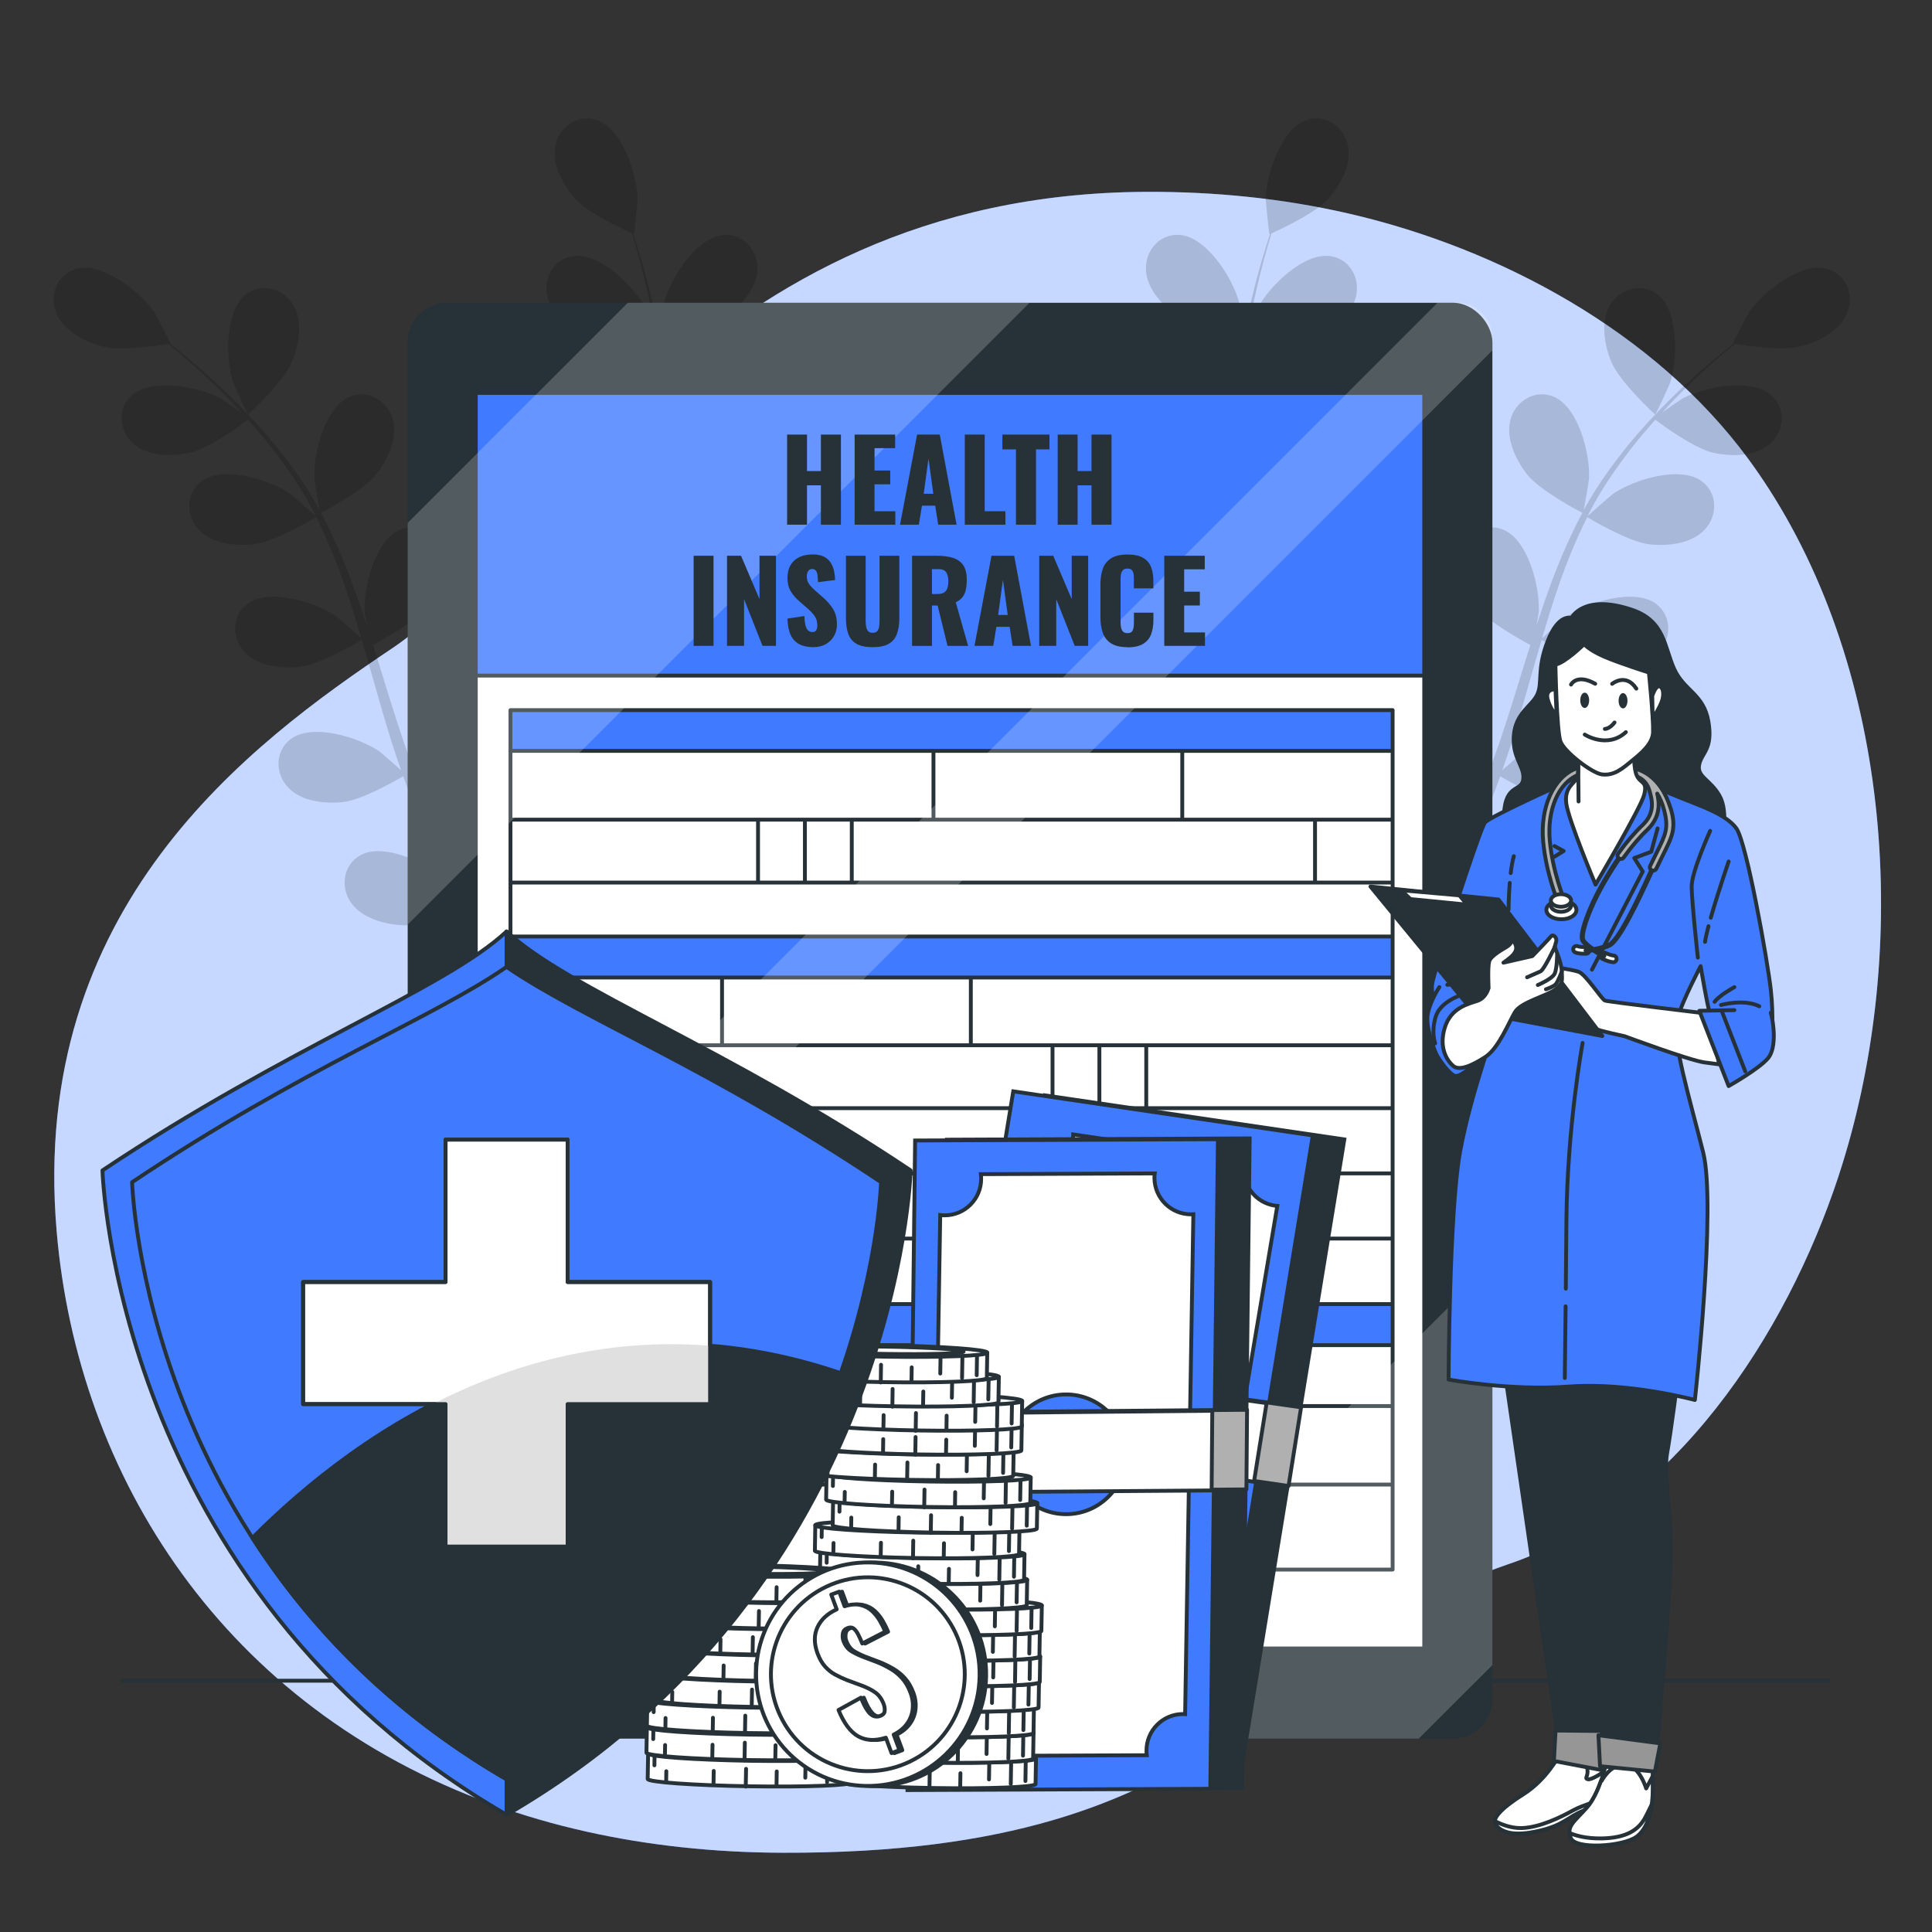 <svg xmlns="http://www.w3.org/2000/svg" viewBox="0 0 500 500"><rect x="0" y="0" width="500" height="500" fill="#333333" stroke="none"/><g id="freepik--background-simple--inject-3"><g><path d="M475.79,304.46c-13.49,40.9-42.56,85.72-85.35,100.32-64.64,22.05-70.42,75.07-187.74,74.71-18.29-.05-35.27-1.97-50.94-5.47-8.42-1.88-16.47-4.23-24.12-7-69.5-25.07-107.55-84.69-112.98-148.4-7.16-83.79,49.87-126.07,87.03-150.97,37.16-24.9,79.53-117.45,194.87-118,17.58-.08,35.2,1.65,52.36,5.59,39.16,8.99,79.46,30.67,103.66,63.7,1.82,2.48,3.56,5.03,5.23,7.62,32.65,50.8,36.37,122.14,17.97,177.9Z" style="fill:#407BFF;"></path><path d="M475.79,304.46c-13.49,40.9-42.56,85.72-85.35,100.32-64.64,22.05-70.42,75.07-187.74,74.71-18.29-.05-35.27-1.97-50.94-5.47-8.42-1.88-16.47-4.23-24.12-7-69.5-25.07-107.55-84.69-112.98-148.4-7.16-83.79,49.87-126.07,87.03-150.97,37.16-24.9,79.53-117.45,194.87-118,17.58-.08,35.2,1.65,52.36,5.59,39.16,8.99,79.46,30.67,103.66,63.7,1.82,2.48,3.56,5.03,5.23,7.62,32.65,50.8,36.37,122.14,17.97,177.9Z" style="fill:#fff; opacity:.7;"></path></g></g><g id="freepik--Floor--inject-3"><line x1="31.6" y1="434.96" x2="473.29" y2="434.96" style="fill:none; stroke:#263238; stroke-linecap:round; stroke-linejoin:round;"></line></g><g id="freepik--Plants--inject-3"><g style="opacity:.15;"><path d="M305.02,82c4.61,3.1,16.9,5.06,16.91,5.06,.13,.02-1.17-8.49-1.31-9.02-1.66-6.11-8.46-16.94-15.54-17.26-5.1-.24-8.78,4.24-8.51,9.14,.27,5,4.54,9.45,8.46,12.09Z"></path><path d="M341.02,235.81c0,.29,0,.56,0,.84l4.25,2.66c0-1.15-.02-2.32-.04-3.52-.05-3.41-.16-7.05-.32-10.79,.87-.17,5.84-1.2,10.36-2.74,2.86,4.52,11.19,10.71,12.26,11.5-1.8,2.83-3.58,5.57-5.31,8.13-1.18,1.76-2.33,3.45-3.45,5.06l4.63,.84c.77-1.17,1.54-2.36,2.34-3.6,1.84-2.87,3.76-5.97,5.69-9.18,1.26,.51,11.6,4.65,16.81,4.44,4.72-.2,10.69-1.76,13.54-5.88,2.79-4.03,2-9.77-2.47-12.24-6.2-3.43-17.67,2.24-22.28,6.58-.27,.26-2.91,3.36-4.55,5.35,.78-1.31,1.56-2.58,2.35-3.94,1.58-2.68,3.08-5.41,4.7-8.33,.73-1.44,1.47-2.9,2.22-4.36,.77-1.44,1.41-3.06,2.12-4.6,1.59-3.61,3.02-7.35,4.38-11.14,2.35,1.38,10.78,6.15,15.5,6.67,4.7,.52,10.83-.12,14.27-3.76,3.37-3.56,3.46-9.35-.59-12.47-5.62-4.33-17.8-.46-23.02,3.13-.33,.22-3.78,3.22-5.64,4.9,.8-2.29,1.61-4.57,2.34-6.91,2.12-6.76,4.06-13.67,6.02-20.55,.6-2.11,1.22-4.2,1.84-6.3,.83,.5,10.72,6.39,16.01,6.97,4.7,.52,10.83-.12,14.27-3.76,3.37-3.56,3.46-9.35-.59-12.47-5.62-4.33-17.8-.46-23.02,3.12-.39,.27-5.36,4.59-6.56,5.75,1.36-4.62,2.75-9.21,4.31-13.68,2.14-6.17,4.59-12.11,7.38-17.69,.39,.23,10.69,6.43,16.1,7.03,4.7,.52,10.83-.12,14.27-3.76,3.37-3.56,3.46-9.35-.59-12.47-5.62-4.33-17.8-.46-23.02,3.12-.41,.28-5.75,4.93-6.65,5.84,.17-.33,.3-.69,.47-1.02,3.06-5.92,6.76-11.26,10.48-16.1,2.15-2.81,4.37-5.38,6.58-7.84,1.8,1.35,10.09,7.43,14.91,8.51,4.61,1.03,10.78,1.07,14.6-2.17,3.74-3.17,4.46-8.92,.78-12.46-5.11-4.92-17.64-2.41-23.22,.58-.3,.16-3.2,2.16-5.3,3.64,1.01-1.09,2.04-2.24,3.03-3.26,3.72-3.86,7.36-7.17,10.61-10.07,1.86-1.63,3.58-3.08,5.2-4.41,2.46,.4,12.38,1.91,17.06,.67,4.57-1.21,10.06-4.02,11.96-8.65,1.86-4.54-.15-9.97-5.05-11.42-6.8-2.01-16.77,5.99-20.34,11.21-.31,.45-4.32,8.07-4.2,8.09l.15,.03c-1.59,1.25-3.27,2.61-5.08,4.13-3.32,2.84-7.05,6.07-10.86,9.87-3.83,3.78-7.87,8-11.74,12.83-3.88,4.83-7.71,10.12-10.96,16.07-.04,.07-.07,.14-.1,.21,.41-2.04,1.36-7.77,1.38-8.22,.33-6.32-2.76-18.73-9.39-21.25-4.77-1.81-9.66,1.29-10.94,6.03-1.3,4.83,1.36,10.39,4.27,14.13,3.27,4.21,13.52,9.57,14.33,10-3.04,5.7-5.7,11.79-8.05,18.11-1.35,3.61-2.59,7.29-3.79,10.99,.3-1.77,.55-3.36,.56-3.58,.33-6.32-2.76-18.73-9.39-21.25-4.77-1.82-9.67,1.29-10.94,6.03-1.3,4.83,1.36,10.39,4.27,14.13,2.95,3.79,11.59,8.54,13.89,9.76-.45,1.43-.91,2.84-1.35,4.27-2.11,6.85-4.19,13.69-6.44,20.34-.79,2.34-1.65,4.62-2.51,6.9,.26-1.57,.47-2.9,.48-3.11,.33-6.32-2.76-18.73-9.38-21.25-4.78-1.81-9.67,1.29-10.94,6.03-1.3,4.83,1.37,10.39,4.27,14.13,2.81,3.61,10.75,8.07,13.48,9.54-.95,2.31-1.89,4.63-2.92,6.83-.73,1.48-1.33,2.96-2.15,4.41-.78,1.45-1.55,2.89-2.32,4.31-1.57,2.69-3.18,5.47-4.78,8.06-1.1,1.81-2.18,3.51-3.27,5.22,.81-2.32,2.31-6.9,2.39-7.3,.85-4.12,.61-11.11-1.45-16.38,.13-.61,.21-1.22,.22-1.85,.1-4.9-3.72-9.25-8.81-8.84-7.07,.56-13.5,11.62-14.95,17.78-.09,.36-.58,4.41-.84,6.97-.07-1.53-.12-3.01-.22-4.58-.16-3.11-.42-6.21-.68-9.54-.18-1.61-.37-3.23-.55-4.87-.15-1.63-.52-3.33-.77-5.01-.67-3.89-1.53-7.8-2.49-11.71,2.72-.15,12.38-.82,16.61-2.99,4.21-2.16,8.97-6.08,9.83-11.01,.84-4.83-2.28-9.71-7.37-10.08-7.07-.51-15.1,9.44-17.48,15.31-.15,.37-1.38,4.77-2,7.2-.6-2.35-1.18-4.7-1.86-7.06-1.96-6.81-4.15-13.64-6.32-20.46-.66-2.09-1.3-4.18-1.94-6.27,.97-.04,12.47-.59,17.2-3.02,4.21-2.16,8.97-6.08,9.83-11.01,.85-4.83-2.28-9.71-7.37-10.08-7.07-.51-15.1,9.43-17.48,15.3-.18,.44-1.94,6.78-2.3,8.41-1.42-4.6-2.79-9.2-3.95-13.79-1.62-6.33-2.85-12.63-3.6-18.82,.45-.02,12.46-.54,17.31-3.02,4.21-2.16,8.97-6.08,9.83-11.01,.85-4.83-2.28-9.71-7.37-10.08-7.07-.51-15.1,9.44-17.47,15.3-.19,.46-2.07,7.28-2.33,8.54-.04-.37-.13-.74-.17-1.11-.71-6.62-.57-13.13-.14-19.21,.24-3.53,.67-6.9,1.17-10.16,2.25,.13,12.52,.63,17.13-1.13,4.42-1.68,9.58-5.06,10.98-9.86,1.37-4.71-1.2-9.9-6.22-10.83-6.97-1.29-16.05,7.72-19.05,13.29-.16,.3-1.48,3.57-2.41,5.96,.24-1.47,.47-2.99,.73-4.4,.97-5.27,2.19-10.04,3.3-14.25,.65-2.39,1.29-4.54,1.9-6.54,2.27-1.02,11.38-5.24,14.6-8.86,3.15-3.53,6.17-8.9,5.2-13.81-.95-4.81-5.63-8.23-10.51-6.74-6.78,2.07-10.69,14.25-10.78,20.58,0,.55,.85,9.12,.97,9.07,0,0,.11-.05,.14-.06-.63,1.92-1.29,3.98-1.96,6.25-1.21,4.2-2.53,8.95-3.62,14.22-1.1,5.27-2.15,11.02-2.71,17.18-.57,6.17-.85,12.69-.28,19.45,0,.08,.02,.16,.03,.23-.78-1.92-3.15-7.23-3.38-7.62-3.22-5.45-12.63-14.1-19.55-12.55-4.98,1.12-7.35,6.41-5.8,11.06,1.59,4.75,6.87,7.92,11.35,9.43,5.05,1.7,16.56,.53,17.47,.43,.61,6.43,1.75,12.98,3.28,19.54,.87,3.75,1.86,7.51,2.9,11.26-.73-1.64-1.4-3.1-1.51-3.3-3.22-5.45-12.64-14.1-19.55-12.55-4.98,1.12-7.35,6.41-5.8,11.06,1.58,4.75,6.87,7.92,11.35,9.43,4.55,1.53,14.37,.73,16.97,.48,.41,1.44,.81,2.87,1.23,4.3,2.01,6.88,4.05,13.73,5.85,20.51,.63,2.39,1.17,4.77,1.71,7.14-.65-1.46-1.21-2.68-1.31-2.86-3.22-5.45-12.63-14.1-19.55-12.55-4.98,1.12-7.35,6.41-5.8,11.06,1.59,4.75,6.87,7.92,11.35,9.43,4.34,1.46,13.42,.8,16.5,.52,.48,2.45,.97,4.9,1.33,7.3,.21,1.64,.52,3.21,.64,4.87,.15,1.64,.3,3.27,.45,4.88,.17,3.11,.37,6.32,.46,9.36,.08,2.11,.12,4.13,.16,6.16-.6-2.39-1.88-7.03-2.03-7.41-2.35-5.88-10.35-15.85-17.42-15.36-5.1,.35-8.23,5.22-7.4,10.05,.85,4.93,5.59,8.87,9.79,11.04,4.63,2.39,15.72,3,17.1,3.07,.06,3.36,.08,6.63,.06,9.71Z"></path><path d="M428.36,107.29c.1,.09,3.71-7.73,3.88-8.25,1.98-6.01,2.28-18.79-3.44-22.98-4.12-3.01-9.66-1.31-12.14,2.93-2.53,4.32-1.43,10.38,.39,14.75,2.13,5.13,11.3,13.54,11.31,13.55Z"></path></g><g style="opacity:.15;"><path d="M187.56,82c-4.61,3.1-16.9,5.06-16.91,5.06-.13,.02,1.17-8.49,1.31-9.02,1.66-6.11,8.46-16.94,15.54-17.26,5.1-.24,8.78,4.24,8.51,9.14-.27,5-4.54,9.45-8.46,12.09Z"></path><path d="M151.57,235.81c0,.29,0,.56,0,.84l-4.25,2.66c0-1.15,.02-2.32,.04-3.52,.05-3.41,.16-7.05,.32-10.79-.87-.17-5.84-1.2-10.36-2.74-2.86,4.52-11.19,10.71-12.26,11.5,1.8,2.83,3.58,5.57,5.31,8.13,1.18,1.76,2.33,3.45,3.45,5.06l-4.63,.84c-.77-1.17-1.54-2.36-2.34-3.6-1.84-2.87-3.76-5.97-5.69-9.18-1.26,.51-11.6,4.65-16.81,4.44-4.72-.2-10.69-1.76-13.54-5.88-2.79-4.03-2-9.77,2.47-12.24,6.2-3.43,17.67,2.24,22.28,6.58,.27,.26,2.91,3.36,4.55,5.35-.78-1.31-1.56-2.58-2.35-3.94-1.58-2.68-3.08-5.41-4.7-8.33-.73-1.44-1.47-2.9-2.22-4.36-.77-1.44-1.41-3.06-2.12-4.6-1.59-3.61-3.02-7.35-4.38-11.14-2.35,1.38-10.78,6.15-15.5,6.67-4.7,.52-10.83-.12-14.27-3.76-3.37-3.56-3.46-9.35,.59-12.47,5.62-4.33,17.8-.46,23.02,3.13,.33,.22,3.78,3.22,5.64,4.9-.8-2.29-1.61-4.57-2.34-6.91-2.12-6.76-4.06-13.67-6.02-20.55-.6-2.11-1.22-4.2-1.84-6.3-.83,.5-10.73,6.39-16.01,6.97-4.7,.52-10.83-.12-14.27-3.76-3.37-3.56-3.46-9.35,.59-12.47,5.62-4.33,17.8-.46,23.02,3.12,.39,.27,5.36,4.59,6.56,5.75-1.36-4.62-2.75-9.21-4.31-13.68-2.14-6.17-4.59-12.11-7.38-17.69-.39,.23-10.69,6.43-16.1,7.03-4.7,.52-10.83-.12-14.27-3.76-3.37-3.56-3.46-9.35,.59-12.47,5.62-4.33,17.8-.46,23.02,3.12,.41,.28,5.75,4.93,6.65,5.84-.17-.33-.3-.69-.47-1.02-3.06-5.92-6.76-11.26-10.48-16.1-2.15-2.81-4.37-5.38-6.58-7.84-1.8,1.35-10.09,7.43-14.91,8.51-4.61,1.03-10.78,1.07-14.6-2.17-3.74-3.17-4.46-8.92-.78-12.46,5.11-4.92,17.64-2.41,23.22,.58,.3,.16,3.2,2.16,5.3,3.64-1.01-1.09-2.04-2.24-3.03-3.26-3.72-3.86-7.36-7.17-10.61-10.07-1.86-1.63-3.58-3.08-5.2-4.41-2.46,.4-12.38,1.91-17.06,.67-4.57-1.21-10.06-4.02-11.96-8.65-1.86-4.54,.15-9.97,5.05-11.42,6.8-2.01,16.77,5.99,20.34,11.21,.31,.45,4.32,8.07,4.2,8.09l-.15,.03c1.59,1.25,3.27,2.61,5.08,4.13,3.32,2.84,7.05,6.07,10.86,9.87,3.83,3.78,7.87,8,11.74,12.83,3.88,4.83,7.71,10.12,10.96,16.07,.04,.07,.07,.14,.1,.21-.41-2.04-1.36-7.77-1.38-8.22-.33-6.32,2.76-18.73,9.39-21.25,4.77-1.81,9.66,1.29,10.94,6.03,1.3,4.83-1.36,10.39-4.27,14.13-3.27,4.21-13.52,9.57-14.33,10,3.04,5.7,5.7,11.79,8.05,18.11,1.35,3.61,2.59,7.29,3.79,10.99-.3-1.77-.55-3.36-.56-3.58-.33-6.32,2.76-18.73,9.39-21.25,4.77-1.82,9.67,1.29,10.94,6.03,1.3,4.83-1.36,10.39-4.27,14.13-2.95,3.79-11.59,8.54-13.89,9.76,.45,1.43,.91,2.84,1.35,4.27,2.11,6.85,4.19,13.69,6.44,20.34,.79,2.34,1.65,4.62,2.51,6.9-.26-1.57-.47-2.9-.48-3.11-.33-6.32,2.76-18.73,9.38-21.25,4.78-1.81,9.67,1.29,10.94,6.03,1.3,4.83-1.37,10.39-4.27,14.13-2.81,3.61-10.75,8.07-13.48,9.54,.95,2.31,1.89,4.63,2.92,6.83,.73,1.48,1.33,2.96,2.15,4.41,.78,1.45,1.55,2.89,2.32,4.31,1.57,2.69,3.18,5.47,4.78,8.06,1.1,1.81,2.18,3.51,3.27,5.22-.81-2.32-2.31-6.9-2.39-7.3-.85-4.12-.61-11.11,1.45-16.38-.13-.61-.21-1.22-.22-1.85-.1-4.9,3.72-9.25,8.81-8.84,7.07,.56,13.5,11.62,14.95,17.78,.09,.36,.58,4.41,.84,6.97,.07-1.53,.12-3.01,.22-4.58,.16-3.11,.42-6.21,.68-9.54,.18-1.61,.37-3.23,.55-4.87,.15-1.63,.52-3.33,.77-5.01,.67-3.89,1.53-7.8,2.49-11.71-2.72-.15-12.38-.82-16.61-2.99-4.21-2.16-8.97-6.08-9.83-11.01-.84-4.83,2.28-9.71,7.37-10.08,7.07-.51,15.1,9.44,17.48,15.31,.15,.37,1.38,4.77,2,7.2,.6-2.35,1.18-4.7,1.86-7.06,1.96-6.81,4.15-13.64,6.32-20.46,.66-2.09,1.3-4.18,1.94-6.27-.97-.04-12.47-.59-17.2-3.02-4.21-2.16-8.97-6.08-9.83-11.01-.85-4.83,2.28-9.71,7.37-10.08,7.07-.51,15.1,9.43,17.48,15.3,.18,.44,1.94,6.78,2.3,8.41,1.42-4.6,2.79-9.2,3.95-13.79,1.62-6.33,2.85-12.63,3.6-18.82-.45-.02-12.46-.54-17.31-3.02-4.21-2.16-8.97-6.08-9.83-11.01-.85-4.83,2.28-9.71,7.37-10.08,7.07-.51,15.1,9.44,17.47,15.3,.19,.46,2.07,7.28,2.33,8.54,.04-.37,.13-.74,.17-1.11,.71-6.62,.57-13.13,.14-19.21-.24-3.53-.67-6.9-1.17-10.16-2.25,.13-12.52,.63-17.13-1.13-4.42-1.68-9.58-5.06-10.98-9.86-1.37-4.71,1.2-9.9,6.22-10.83,6.97-1.29,16.05,7.72,19.05,13.29,.16,.3,1.48,3.57,2.41,5.96-.24-1.47-.47-2.99-.73-4.4-.97-5.27-2.19-10.04-3.3-14.25-.65-2.39-1.29-4.54-1.9-6.54-2.27-1.02-11.38-5.24-14.6-8.86-3.15-3.53-6.17-8.9-5.2-13.81,.95-4.81,5.63-8.23,10.51-6.74,6.78,2.07,10.69,14.25,10.78,20.58,0,.55-.85,9.12-.97,9.07,0,0-.11-.05-.14-.06,.63,1.92,1.29,3.98,1.96,6.25,1.21,4.2,2.53,8.95,3.62,14.22,1.1,5.27,2.15,11.02,2.71,17.18,.57,6.17,.85,12.69,.28,19.45,0,.08-.02,.16-.03,.23,.78-1.92,3.15-7.23,3.38-7.62,3.22-5.45,12.63-14.1,19.55-12.55,4.98,1.12,7.35,6.41,5.8,11.06-1.59,4.75-6.87,7.92-11.35,9.43-5.05,1.7-16.56,.53-17.47,.43-.61,6.43-1.75,12.98-3.28,19.54-.87,3.75-1.86,7.51-2.9,11.26,.73-1.64,1.4-3.1,1.51-3.3,3.22-5.45,12.64-14.1,19.55-12.55,4.98,1.12,7.35,6.41,5.8,11.06-1.58,4.75-6.87,7.92-11.35,9.43-4.55,1.53-14.37,.73-16.97,.48-.41,1.44-.81,2.87-1.23,4.3-2.01,6.88-4.05,13.73-5.85,20.51-.63,2.39-1.17,4.77-1.71,7.14,.65-1.46,1.21-2.68,1.31-2.86,3.22-5.45,12.63-14.1,19.55-12.55,4.98,1.12,7.35,6.41,5.8,11.06-1.59,4.75-6.87,7.92-11.35,9.43-4.34,1.46-13.42,.8-16.5,.52-.48,2.45-.97,4.9-1.33,7.3-.21,1.64-.52,3.21-.64,4.87-.15,1.64-.3,3.27-.45,4.88-.17,3.11-.37,6.32-.46,9.36-.08,2.11-.12,4.13-.16,6.16,.6-2.39,1.88-7.03,2.03-7.41,2.35-5.88,10.35-15.85,17.42-15.36,5.1,.35,8.23,5.22,7.4,10.05-.85,4.93-5.59,8.87-9.79,11.04-4.63,2.39-15.72,3-17.1,3.07-.06,3.36-.08,6.63-.06,9.71Z"></path><path d="M64.23,107.29c-.1,.09-3.71-7.73-3.88-8.25-1.98-6.01-2.28-18.79,3.44-22.98,4.12-3.01,9.66-1.31,12.14,2.93,2.53,4.32,1.43,10.38-.39,14.75-2.13,5.13-11.3,13.54-11.31,13.55Z"></path></g></g><g id="freepik--Device--inject-3"><g><rect x="105.51" y="78.36" width="280.72" height="371.6" rx="10.21" ry="10.21" style="fill:#263238;"></rect><rect x="123.13" y="101.69" width="245.46" height="324.93" style="fill:#fff; stroke:#263238; stroke-linecap:round; stroke-linejoin:round;"></rect><g><rect x="132.11" y="337.59" width="228.6" height="10.53" style="fill:#407BFF;"></rect><line x1="132.11" y1="348.12" x2="359.8" y2="348.12" style="fill:none; stroke:#263238; stroke-linecap:round; stroke-linejoin:round;"></line><line x1="132.61" y1="337.5" x2="360.22" y2="337.5" style="fill:none; stroke:#263238; stroke-linecap:round; stroke-linejoin:round;"></line><line x1="360.22" y1="320.54" x2="132.61" y2="320.54" style="fill:none; stroke:#263238; stroke-linecap:round; stroke-linejoin:round;"></line><line x1="360.22" y1="363.89" x2="132.61" y2="363.89" style="fill:none; stroke:#263238; stroke-linecap:round; stroke-linejoin:round;"></line><line x1="360.22" y1="384.21" x2="132.61" y2="384.21" style="fill:none; stroke:#263238; stroke-linecap:round; stroke-linejoin:round;"></line><rect x="132.11" y="242.45" width="228.6" height="10.53" style="fill:#407BFF;"></rect><rect x="132.11" y="183.78" width="228.6" height="10.53" style="fill:#407BFF;"></rect><rect x="132.11" y="183.78" width="228.3" height="222.42" style="fill:none; stroke:#263238; stroke-linecap:round; stroke-linejoin:round;"></rect><line x1="132.11" y1="194.32" x2="359.8" y2="194.32" style="fill:none; stroke:#263238; stroke-linecap:round; stroke-linejoin:round;"></line><line x1="132.11" y1="252.98" x2="359.8" y2="252.98" style="fill:none; stroke:#263238; stroke-linecap:round; stroke-linejoin:round;"></line><line x1="132.61" y1="212.12" x2="360.22" y2="212.12" style="fill:none; stroke:#263238; stroke-linecap:round; stroke-linejoin:round;"></line><line x1="241.58" y1="211.7" x2="241.58" y2="194.75" style="fill:none; stroke:#263238; stroke-linecap:round; stroke-linejoin:round;"></line><line x1="132.61" y1="228.41" x2="360.22" y2="228.41" style="fill:none; stroke:#263238; stroke-linecap:round; stroke-linejoin:round;"></line><line x1="132.61" y1="242.36" x2="360.22" y2="242.36" style="fill:none; stroke:#263238; stroke-linecap:round; stroke-linejoin:round;"></line><g><line x1="196.18" y1="227.98" x2="196.18" y2="212.42" style="fill:none; stroke:#263238; stroke-linecap:round; stroke-linejoin:round;"></line><line x1="208.31" y1="227.98" x2="208.31" y2="212.42" style="fill:none; stroke:#263238; stroke-linecap:round; stroke-linejoin:round;"></line><line x1="220.44" y1="227.98" x2="220.44" y2="212.42" style="fill:none; stroke:#263238; stroke-linecap:round; stroke-linejoin:round;"></line><line x1="340.33" y1="227.98" x2="340.33" y2="212.42" style="fill:none; stroke:#263238; stroke-linecap:round; stroke-linejoin:round;"></line></g><line x1="305.97" y1="211.7" x2="305.97" y2="194.75" style="fill:none; stroke:#263238; stroke-linecap:round; stroke-linejoin:round;"></line><line x1="360.22" y1="270.51" x2="132.61" y2="270.51" style="fill:none; stroke:#263238; stroke-linecap:round; stroke-linejoin:round;"></line><line x1="251.25" y1="270.09" x2="251.25" y2="253.14" style="fill:none; stroke:#263238; stroke-linecap:round; stroke-linejoin:round;"></line><line x1="269.59" y1="336.98" x2="269.59" y2="320.03" style="fill:none; stroke:#263238; stroke-linecap:round; stroke-linejoin:round;"></line><line x1="360.22" y1="286.79" x2="132.61" y2="286.79" style="fill:none; stroke:#263238; stroke-linecap:round; stroke-linejoin:round;"></line><line x1="360.22" y1="303.67" x2="132.61" y2="303.67" style="fill:none; stroke:#263238; stroke-linecap:round; stroke-linejoin:round;"></line><g><line x1="296.65" y1="286.37" x2="296.65" y2="270.81" style="fill:none; stroke:#263238; stroke-linecap:round; stroke-linejoin:round;"></line><line x1="284.52" y1="286.37" x2="284.52" y2="270.81" style="fill:none; stroke:#263238; stroke-linecap:round; stroke-linejoin:round;"></line><line x1="272.39" y1="286.37" x2="272.39" y2="270.81" style="fill:none; stroke:#263238; stroke-linecap:round; stroke-linejoin:round;"></line><line x1="152.5" y1="286.37" x2="152.5" y2="270.81" style="fill:none; stroke:#263238; stroke-linecap:round; stroke-linejoin:round;"></line></g><g><line x1="249.48" y1="320.44" x2="249.48" y2="303.32" style="fill:none; stroke:#263238; stroke-linecap:round; stroke-linejoin:round;"></line><line x1="237.35" y1="320.44" x2="237.35" y2="303.32" style="fill:none; stroke:#263238; stroke-linecap:round; stroke-linejoin:round;"></line><line x1="225.23" y1="320.44" x2="225.23" y2="303.32" style="fill:none; stroke:#263238; stroke-linecap:round; stroke-linejoin:round;"></line><line x1="146.67" y1="320.44" x2="146.67" y2="303.32" style="fill:none; stroke:#263238; stroke-linecap:round; stroke-linejoin:round;"></line></g><line x1="186.86" y1="270.09" x2="186.86" y2="253.14" style="fill:none; stroke:#263238; stroke-linecap:round; stroke-linejoin:round;"></line></g><rect x="123.13" y="101.69" width="245.46" height="73.16" style="fill:#407BFF; stroke:#263238; stroke-linecap:round; stroke-linejoin:round;"></rect><g><polygon points="105.51 135.32 105.51 239.29 266.44 78.36 162.47 78.36 105.51 135.32" style="fill:#fff; opacity:.2;"></polygon><path d="M386.22,90.69v-3.26c0-5.01-4.06-9.07-9.07-9.07h-5.12L105.51,344.88v26.52L386.22,90.69Z" style="fill:#fff; opacity:.2;"></path><polygon points="386.22 430.93 386.22 326.96 263.23 449.95 367.19 449.95 386.22 430.93" style="fill:#fff; opacity:.2;"></polygon></g></g></g><g id="freepik--Money--inject-3"><g><g><g><polygon points="243.24 449.38 320.77 460.8 347.91 294.88 270.38 283.47 243.24 449.38" style="fill:#263238; stroke:#263238; stroke-miterlimit:10;"></polygon><polygon points="235.09 448.36 312.62 459.78 339.76 293.86 262.23 282.44 235.09 448.36" style="fill:#407BFF; stroke:#263238; stroke-miterlimit:10;"></polygon><path d="M266.92,302.74c5.17,.76,9.97-2.81,10.73-7.98,.06-.39,.08-.78,.09-1.17l44.52,6.56c-.1,.37-.19,.75-.25,1.15-.76,5.17,2.81,9.97,7.98,10.73,.2,.03,.39,.04,.58,.06l-21.49,127.6c-.19-.04-.38-.09-.57-.11-5.17-.76-9.97,2.81-10.73,7.98-.06,.39-.08,.78-.09,1.17l-44.52-6.56c.1-.37,.19-.75,.25-1.15,.76-5.17-2.81-9.97-7.98-10.73-.39-.06-.78-.08-1.17-.09l21.51-127.7c.37,.1,.75,.19,1.15,.25Zm19.52,81.18c8.47,1.25,16.34-4.61,17.59-13.08,1.25-8.47-4.61-16.34-13.07-17.59-8.47-1.25-16.34,4.61-17.59,13.07-1.25,8.47,4.61,16.34,13.07,17.59Z" style="fill:#fff; stroke:#263238; stroke-miterlimit:10;"></path></g><g><polygon points="336.72 364.21 258.58 353.06 255.28 373.25 333.47 384.57 336.72 364.21" style="fill:#b0b0b0; stroke:#263238; stroke-linecap:round; stroke-linejoin:round;"></polygon><polygon points="327.79 363.13 250.39 352.14 247.09 372.32 324.53 383.48 327.79 363.13" style="fill:#fff; stroke:#263238; stroke-linecap:round; stroke-linejoin:round;"></polygon></g></g><g><g><polygon points="243.07 463.06 321.44 462.73 323.41 294.62 245.04 294.95 243.07 463.06" style="fill:#263238; stroke:#263238; stroke-miterlimit:10;"></polygon><polygon points="234.86 463.27 313.23 462.94 315.2 294.83 236.83 295.16 234.86 463.27" style="fill:#407BFF; stroke:#263238; stroke-miterlimit:10;"></polygon><path d="M244.51,314.53c5.22-.02,9.44-4.27,9.41-9.49,0-.4-.04-.79-.08-1.17l45-.19c-.05,.38-.08,.77-.07,1.17,.02,5.22,4.27,9.44,9.49,9.42,.2,0,.39-.02,.58-.03l-2.13,129.38c-.19-.01-.39-.03-.58-.03-5.22,.02-9.44,4.27-9.42,9.49,0,.4,.04,.79,.08,1.17l-45,.19c.05-.38,.08-.77,.07-1.17-.02-5.22-4.27-9.44-9.49-9.42-.4,0-.79,.04-1.17,.08l2.13-129.48c.38,.05,.77,.08,1.17,.07Zm31.46,77.34c8.56-.04,15.47-7,15.43-15.56-.04-8.56-7-15.47-15.56-15.43-8.56,.04-15.47,7-15.43,15.56,.04,8.56,7,15.47,15.56,15.43Z" style="fill:#fff; stroke:#263238; stroke-miterlimit:10;"></path></g><g><polygon points="322.74 364.85 243.8 365.53 243.56 385.98 322.57 385.46 322.74 364.85" style="fill:#b0b0b0; stroke:#263238; stroke-linecap:round; stroke-linejoin:round;"></polygon><polygon points="313.74 365.11 235.56 365.84 235.33 386.29 313.57 385.73 313.74 365.11" style="fill:#fff; stroke:#263238; stroke-linecap:round; stroke-linejoin:round;"></polygon></g></g><g><g><g><path d="M215.27,454.24l-.11,6.6c-.01,.81,11.8,1.66,26.4,1.9,14.59,.24,26.43-.23,26.44-1.04l.11-6.6-52.84-.86Z" style="fill:#fff; stroke:#263238; stroke-linecap:round; stroke-linejoin:round;"></path><path d="M268.11,455.1c-.01,.81-11.85,1.27-26.44,1.04-14.59-.24-26.41-1.09-26.4-1.9,.01-.81,11.85-1.27,26.44-1.04,14.59,.24,26.41,1.09,26.4,1.9Z" style="fill:#fff; stroke:#263238; stroke-linecap:round; stroke-linejoin:round;"></path><path d="M261.99,454.82c0,.52-9.1,.79-20.31,.61-11.21-.18-20.29-.75-20.28-1.27,0-.52,9.1-.79,20.31-.61,11.21,.18,20.29,.75,20.28,1.27Z" style="fill:#fff; stroke:#263238; stroke-linecap:round; stroke-linejoin:round;"></path><line x1="265.46" y1="455.81" x2="265.38" y2="460.93" style="fill:none; stroke:#263238; stroke-linecap:round; stroke-linejoin:round;"></line><line x1="261.68" y1="456.29" x2="261.59" y2="461.68" style="fill:none; stroke:#263238; stroke-linecap:round; stroke-linejoin:round;"></line><line x1="256.02" y1="456.33" x2="255.95" y2="460.51" style="fill:none; stroke:#263238; stroke-linecap:round; stroke-linejoin:round;"></line><line x1="248.56" y1="458.91" x2="248.5" y2="462.54" style="fill:none; stroke:#263238; stroke-linecap:round; stroke-linejoin:round;"></line><line x1="240.54" y1="462.82" x2="240.62" y2="458.24" style="fill:none; stroke:#263238; stroke-linecap:round; stroke-linejoin:round;"></line><line x1="216.94" y1="455.02" x2="216.91" y2="457.31" style="fill:none; stroke:#263238; stroke-linecap:round; stroke-linejoin:round;"></line><line x1="219.94" y1="461.54" x2="219.98" y2="458.84" style="fill:none; stroke:#263238; stroke-linecap:round; stroke-linejoin:round;"></line><line x1="232.2" y1="462.01" x2="232.25" y2="458.77" style="fill:none; stroke:#263238; stroke-linecap:round; stroke-linejoin:round;"></line></g><g><path d="M214.64,447.66l-.11,6.6c-.01,.81,11.8,1.66,26.4,1.9,14.59,.24,26.43-.23,26.44-1.04l.11-6.6-52.84-.86Z" style="fill:#fff; stroke:#263238; stroke-linecap:round; stroke-linejoin:round;"></path><path d="M267.48,448.52c-.01,.81-11.85,1.27-26.44,1.04-14.59-.24-26.41-1.09-26.4-1.9,.01-.81,11.85-1.27,26.44-1.04,14.59,.24,26.41,1.09,26.4,1.9Z" style="fill:#fff; stroke:#263238; stroke-linecap:round; stroke-linejoin:round;"></path><path d="M261.35,448.24c0,.52-9.1,.79-20.31,.61-11.21-.18-20.29-.75-20.28-1.27,0-.52,9.1-.79,20.31-.61,11.21,.18,20.29,.75,20.28,1.27Z" style="fill:#fff; stroke:#263238; stroke-linecap:round; stroke-linejoin:round;"></path><line x1="264.83" y1="449.23" x2="264.75" y2="454.36" style="fill:none; stroke:#263238; stroke-linecap:round; stroke-linejoin:round;"></line><line x1="261.05" y1="449.71" x2="260.96" y2="455.1" style="fill:none; stroke:#263238; stroke-linecap:round; stroke-linejoin:round;"></line><line x1="255.38" y1="449.75" x2="255.32" y2="453.93" style="fill:none; stroke:#263238; stroke-linecap:round; stroke-linejoin:round;"></line><line x1="247.93" y1="452.33" x2="247.87" y2="455.97" style="fill:none; stroke:#263238; stroke-linecap:round; stroke-linejoin:round;"></line><line x1="239.91" y1="456.24" x2="239.99" y2="451.66" style="fill:none; stroke:#263238; stroke-linecap:round; stroke-linejoin:round;"></line><line x1="216.31" y1="448.44" x2="216.27" y2="450.73" style="fill:none; stroke:#263238; stroke-linecap:round; stroke-linejoin:round;"></line><line x1="219.31" y1="454.96" x2="219.35" y2="452.27" style="fill:none; stroke:#263238; stroke-linecap:round; stroke-linejoin:round;"></line><line x1="231.57" y1="455.43" x2="231.62" y2="452.2" style="fill:none; stroke:#263238; stroke-linecap:round; stroke-linejoin:round;"></line></g><g><path d="M214.74,441.04l-.11,6.6c-.01,.81,11.8,1.66,26.4,1.9,14.59,.24,26.43-.23,26.44-1.04l.11-6.6-52.84-.86Z" style="fill:#fff; stroke:#263238; stroke-linecap:round; stroke-linejoin:round;"></path><path d="M267.58,441.91c-.01,.81-11.85,1.27-26.44,1.04-14.59-.24-26.41-1.09-26.4-1.9,.01-.81,11.85-1.27,26.44-1.04,14.59,.24,26.41,1.09,26.4,1.9Z" style="fill:#fff; stroke:#263238; stroke-linecap:round; stroke-linejoin:round;"></path><path d="M261.46,441.62c0,.52-9.1,.79-20.31,.61-11.21-.18-20.29-.75-20.28-1.27,0-.52,9.1-.79,20.31-.61,11.21,.18,20.29,.75,20.28,1.27Z" style="fill:#fff; stroke:#263238; stroke-linecap:round; stroke-linejoin:round;"></path><line x1="264.94" y1="442.62" x2="264.85" y2="447.74" style="fill:none; stroke:#263238; stroke-linecap:round; stroke-linejoin:round;"></line><line x1="261.16" y1="443.1" x2="261.07" y2="448.49" style="fill:none; stroke:#263238; stroke-linecap:round; stroke-linejoin:round;"></line><line x1="255.49" y1="443.14" x2="255.42" y2="447.32" style="fill:none; stroke:#263238; stroke-linecap:round; stroke-linejoin:round;"></line><line x1="248.04" y1="445.71" x2="247.98" y2="449.35" style="fill:none; stroke:#263238; stroke-linecap:round; stroke-linejoin:round;"></line><line x1="240.02" y1="449.63" x2="240.09" y2="445.04" style="fill:none; stroke:#263238; stroke-linecap:round; stroke-linejoin:round;"></line><line x1="216.42" y1="441.83" x2="216.38" y2="444.12" style="fill:none; stroke:#263238; stroke-linecap:round; stroke-linejoin:round;"></line><line x1="219.41" y1="448.34" x2="219.46" y2="445.65" style="fill:none; stroke:#263238; stroke-linecap:round; stroke-linejoin:round;"></line><line x1="231.67" y1="448.81" x2="231.73" y2="445.58" style="fill:none; stroke:#263238; stroke-linecap:round; stroke-linejoin:round;"></line></g><g><path d="M216.05,434.45l-.11,6.6c-.01,.81,11.8,1.66,26.4,1.9,14.59,.24,26.43-.23,26.44-1.04l.11-6.6-52.84-.86Z" style="fill:#fff; stroke:#263238; stroke-linecap:round; stroke-linejoin:round;"></path><path d="M268.89,435.32c-.01,.81-11.85,1.27-26.44,1.04s-26.41-1.09-26.4-1.9c.01-.81,11.85-1.27,26.44-1.04,14.59,.24,26.41,1.09,26.4,1.9Z" style="fill:#fff; stroke:#263238; stroke-linecap:round; stroke-linejoin:round;"></path><path d="M262.77,435.03c0,.52-9.1,.79-20.31,.61-11.21-.18-20.29-.75-20.28-1.27,0-.52,9.1-.79,20.31-.61,11.21,.18,20.29,.75,20.28,1.27Z" style="fill:#fff; stroke:#263238; stroke-linecap:round; stroke-linejoin:round;"></path><line x1="266.25" y1="436.02" x2="266.16" y2="441.15" style="fill:none; stroke:#263238; stroke-linecap:round; stroke-linejoin:round;"></line><line x1="262.47" y1="436.5" x2="262.38" y2="441.89" style="fill:none; stroke:#263238; stroke-linecap:round; stroke-linejoin:round;"></line><line x1="256.8" y1="436.54" x2="256.73" y2="440.72" style="fill:none; stroke:#263238; stroke-linecap:round; stroke-linejoin:round;"></line><line x1="249.35" y1="439.12" x2="249.29" y2="442.76" style="fill:none; stroke:#263238; stroke-linecap:round; stroke-linejoin:round;"></line><line x1="241.33" y1="443.03" x2="241.4" y2="438.45" style="fill:none; stroke:#263238; stroke-linecap:round; stroke-linejoin:round;"></line><line x1="217.73" y1="435.23" x2="217.69" y2="437.52" style="fill:none; stroke:#263238; stroke-linecap:round; stroke-linejoin:round;"></line><line x1="220.72" y1="441.75" x2="220.77" y2="439.06" style="fill:none; stroke:#263238; stroke-linecap:round; stroke-linejoin:round;"></line><line x1="232.98" y1="442.22" x2="233.04" y2="438.99" style="fill:none; stroke:#263238; stroke-linecap:round; stroke-linejoin:round;"></line></g><g><path d="M216.36,427.84l-.11,6.6c-.01,.81,11.8,1.66,26.4,1.9,14.59,.24,26.43-.23,26.44-1.04l.11-6.6-52.84-.86Z" style="fill:#fff; stroke:#263238; stroke-linecap:round; stroke-linejoin:round;"></path><path d="M269.2,428.71c-.01,.81-11.85,1.27-26.44,1.04-14.59-.24-26.41-1.09-26.4-1.9,.01-.81,11.85-1.27,26.44-1.04,14.59,.24,26.41,1.09,26.4,1.9Z" style="fill:#fff; stroke:#263238; stroke-linecap:round; stroke-linejoin:round;"></path><path d="M263.08,428.42c0,.52-9.1,.79-20.31,.61-11.21-.18-20.29-.75-20.28-1.27s9.1-.79,20.31-.61c11.21,.18,20.29,.75,20.28,1.27Z" style="fill:#fff; stroke:#263238; stroke-linecap:round; stroke-linejoin:round;"></path><line x1="266.56" y1="429.42" x2="266.47" y2="434.54" style="fill:none; stroke:#263238; stroke-linecap:round; stroke-linejoin:round;"></line><line x1="262.77" y1="429.89" x2="262.69" y2="435.28" style="fill:none; stroke:#263238; stroke-linecap:round; stroke-linejoin:round;"></line><line x1="257.11" y1="429.94" x2="257.04" y2="434.11" style="fill:none; stroke:#263238; stroke-linecap:round; stroke-linejoin:round;"></line><line x1="249.65" y1="432.51" x2="249.6" y2="436.15" style="fill:none; stroke:#263238; stroke-linecap:round; stroke-linejoin:round;"></line><line x1="241.64" y1="436.42" x2="241.71" y2="431.84" style="fill:none; stroke:#263238; stroke-linecap:round; stroke-linejoin:round;"></line><line x1="218.04" y1="428.62" x2="218" y2="430.91" style="fill:none; stroke:#263238; stroke-linecap:round; stroke-linejoin:round;"></line><line x1="221.03" y1="435.14" x2="221.08" y2="432.45" style="fill:none; stroke:#263238; stroke-linecap:round; stroke-linejoin:round;"></line><line x1="233.29" y1="435.61" x2="233.34" y2="432.38" style="fill:none; stroke:#263238; stroke-linecap:round; stroke-linejoin:round;"></line></g><g><path d="M216.27,421.23l-.11,6.6c-.01,.81,11.8,1.66,26.4,1.9,14.59,.24,26.43-.23,26.44-1.04l.11-6.6-52.84-.86Z" style="fill:#fff; stroke:#263238; stroke-linecap:round; stroke-linejoin:round;"></path><path d="M269.11,422.09c-.01,.81-11.85,1.27-26.44,1.04-14.59-.24-26.41-1.09-26.4-1.9,.01-.81,11.85-1.27,26.44-1.04,14.59,.24,26.41,1.09,26.4,1.9Z" style="fill:#fff; stroke:#263238; stroke-linecap:round; stroke-linejoin:round;"></path><path d="M262.99,421.8c0,.52-9.1,.79-20.31,.61-11.21-.18-20.29-.75-20.28-1.27,0-.52,9.1-.79,20.31-.61,11.21,.18,20.29,.75,20.28,1.27Z" style="fill:#fff; stroke:#263238; stroke-linecap:round; stroke-linejoin:round;"></path><line x1="266.46" y1="422.8" x2="266.38" y2="427.92" style="fill:none; stroke:#263238; stroke-linecap:round; stroke-linejoin:round;"></line><line x1="262.68" y1="423.28" x2="262.59" y2="428.67" style="fill:none; stroke:#263238; stroke-linecap:round; stroke-linejoin:round;"></line><line x1="257.02" y1="423.32" x2="256.95" y2="427.5" style="fill:none; stroke:#263238; stroke-linecap:round; stroke-linejoin:round;"></line><line x1="249.56" y1="425.89" x2="249.5" y2="429.53" style="fill:none; stroke:#263238; stroke-linecap:round; stroke-linejoin:round;"></line><line x1="241.54" y1="429.81" x2="241.62" y2="425.23" style="fill:none; stroke:#263238; stroke-linecap:round; stroke-linejoin:round;"></line><line x1="217.95" y1="422.01" x2="217.91" y2="424.3" style="fill:none; stroke:#263238; stroke-linecap:round; stroke-linejoin:round;"></line><line x1="220.94" y1="428.53" x2="220.98" y2="425.83" style="fill:none; stroke:#263238; stroke-linecap:round; stroke-linejoin:round;"></line><line x1="233.2" y1="429" x2="233.25" y2="425.76" style="fill:none; stroke:#263238; stroke-linecap:round; stroke-linejoin:round;"></line></g><g><path d="M216.78,414.62l-.11,6.6c-.01,.81,11.8,1.66,26.4,1.9,14.59,.24,26.43-.23,26.44-1.04l.11-6.6-52.84-.86Z" style="fill:#fff; stroke:#263238; stroke-linecap:round; stroke-linejoin:round;"></path><path d="M269.62,415.48c-.01,.81-11.85,1.27-26.44,1.04-14.59-.24-26.41-1.09-26.4-1.9,.01-.81,11.85-1.27,26.44-1.04,14.59,.24,26.41,1.09,26.4,1.9Z" style="fill:#fff; stroke:#263238; stroke-linecap:round; stroke-linejoin:round;"></path><path d="M263.5,415.2c0,.52-9.1,.79-20.31,.61-11.21-.18-20.29-.75-20.28-1.27s9.1-.79,20.31-.61c11.21,.18,20.29,.75,20.28,1.27Z" style="fill:#fff; stroke:#263238; stroke-linecap:round; stroke-linejoin:round;"></path><line x1="266.97" y1="416.19" x2="266.89" y2="421.32" style="fill:none; stroke:#263238; stroke-linecap:round; stroke-linejoin:round;"></line><line x1="263.19" y1="416.67" x2="263.1" y2="422.06" style="fill:none; stroke:#263238; stroke-linecap:round; stroke-linejoin:round;"></line><line x1="257.53" y1="416.71" x2="257.46" y2="420.89" style="fill:none; stroke:#263238; stroke-linecap:round; stroke-linejoin:round;"></line><line x1="250.07" y1="419.29" x2="250.01" y2="422.93" style="fill:none; stroke:#263238; stroke-linecap:round; stroke-linejoin:round;"></line><line x1="242.05" y1="423.2" x2="242.13" y2="418.62" style="fill:none; stroke:#263238; stroke-linecap:round; stroke-linejoin:round;"></line><line x1="218.45" y1="415.4" x2="218.42" y2="417.69" style="fill:none; stroke:#263238; stroke-linecap:round; stroke-linejoin:round;"></line><line x1="221.45" y1="421.92" x2="221.49" y2="419.23" style="fill:none; stroke:#263238; stroke-linecap:round; stroke-linejoin:round;"></line><line x1="233.71" y1="422.39" x2="233.76" y2="419.16" style="fill:none; stroke:#263238; stroke-linecap:round; stroke-linejoin:round;"></line></g><g><path d="M212.99,407.98l-.11,6.6c-.01,.81,11.8,1.66,26.4,1.9,14.59,.24,26.43-.23,26.44-1.04l.11-6.6-52.84-.86Z" style="fill:#fff; stroke:#263238; stroke-linecap:round; stroke-linejoin:round;"></path><path d="M265.83,408.85c-.01,.81-11.85,1.27-26.44,1.04-14.59-.24-26.41-1.09-26.4-1.9,.01-.81,11.85-1.27,26.44-1.04,14.59,.24,26.41,1.09,26.4,1.9Z" style="fill:#fff; stroke:#263238; stroke-linecap:round; stroke-linejoin:round;"></path><path d="M259.71,408.56c0,.52-9.1,.79-20.31,.61-11.21-.18-20.29-.75-20.28-1.27,0-.52,9.1-.79,20.31-.61,11.21,.18,20.29,.75,20.28,1.27Z" style="fill:#fff; stroke:#263238; stroke-linecap:round; stroke-linejoin:round;"></path><line x1="263.19" y1="409.56" x2="263.1" y2="414.68" style="fill:none; stroke:#263238; stroke-linecap:round; stroke-linejoin:round;"></line><line x1="259.4" y1="410.03" x2="259.32" y2="415.42" style="fill:none; stroke:#263238; stroke-linecap:round; stroke-linejoin:round;"></line><line x1="253.74" y1="410.08" x2="253.67" y2="414.25" style="fill:none; stroke:#263238; stroke-linecap:round; stroke-linejoin:round;"></line><line x1="246.28" y1="412.65" x2="246.22" y2="416.29" style="fill:none; stroke:#263238; stroke-linecap:round; stroke-linejoin:round;"></line><line x1="238.27" y1="416.56" x2="238.34" y2="411.98" style="fill:none; stroke:#263238; stroke-linecap:round; stroke-linejoin:round;"></line><line x1="214.67" y1="408.76" x2="214.63" y2="411.05" style="fill:none; stroke:#263238; stroke-linecap:round; stroke-linejoin:round;"></line><line x1="217.66" y1="415.28" x2="217.7" y2="412.59" style="fill:none; stroke:#263238; stroke-linecap:round; stroke-linejoin:round;"></line><line x1="229.92" y1="415.75" x2="229.97" y2="412.52" style="fill:none; stroke:#263238; stroke-linecap:round; stroke-linejoin:round;"></line></g><g><path d="M212.3,401.36l-.11,6.6c-.01,.81,11.8,1.66,26.4,1.9,14.59,.24,26.43-.23,26.44-1.04l.11-6.6-52.84-.86Z" style="fill:#fff; stroke:#263238; stroke-linecap:round; stroke-linejoin:round;"></path><path d="M265.14,402.22c-.01,.81-11.85,1.27-26.44,1.04-14.59-.24-26.41-1.09-26.4-1.9,.01-.81,11.85-1.27,26.44-1.04,14.59,.24,26.41,1.09,26.4,1.9Z" style="fill:#fff; stroke:#263238; stroke-linecap:round; stroke-linejoin:round;"></path><path d="M259.01,401.93c0,.52-9.1,.79-20.31,.61-11.21-.18-20.29-.75-20.28-1.27,0-.52,9.1-.79,20.31-.61,11.21,.18,20.29,.75,20.28,1.27Z" style="fill:#fff; stroke:#263238; stroke-linecap:round; stroke-linejoin:round;"></path><line x1="262.49" y1="402.93" x2="262.41" y2="408.05" style="fill:none; stroke:#263238; stroke-linecap:round; stroke-linejoin:round;"></line><line x1="258.71" y1="403.41" x2="258.62" y2="408.8" style="fill:none; stroke:#263238; stroke-linecap:round; stroke-linejoin:round;"></line><line x1="253.05" y1="403.45" x2="252.98" y2="407.63" style="fill:none; stroke:#263238; stroke-linecap:round; stroke-linejoin:round;"></line><line x1="245.59" y1="406.02" x2="245.53" y2="409.66" style="fill:none; stroke:#263238; stroke-linecap:round; stroke-linejoin:round;"></line><line x1="237.57" y1="409.94" x2="237.65" y2="405.35" style="fill:none; stroke:#263238; stroke-linecap:round; stroke-linejoin:round;"></line><line x1="213.97" y1="402.14" x2="213.94" y2="404.43" style="fill:none; stroke:#263238; stroke-linecap:round; stroke-linejoin:round;"></line><line x1="216.97" y1="408.66" x2="217.01" y2="405.96" style="fill:none; stroke:#263238; stroke-linecap:round; stroke-linejoin:round;"></line><line x1="229.23" y1="409.13" x2="229.28" y2="405.89" style="fill:none; stroke:#263238; stroke-linecap:round; stroke-linejoin:round;"></line></g><g><path d="M211,394.72l-.11,6.6c-.01,.81,11.8,1.66,26.4,1.9,14.59,.24,26.43-.23,26.44-1.04l.11-6.6-52.84-.86Z" style="fill:#fff; stroke:#263238; stroke-linecap:round; stroke-linejoin:round;"></path><path d="M263.84,395.58c-.01,.81-11.85,1.27-26.44,1.04-14.59-.24-26.41-1.09-26.4-1.9,.01-.81,11.85-1.27,26.44-1.04,14.59,.24,26.41,1.09,26.4,1.9Z" style="fill:#fff; stroke:#263238; stroke-linecap:round; stroke-linejoin:round;"></path><path d="M257.72,395.3c0,.52-9.1,.79-20.31,.61-11.21-.18-20.29-.75-20.28-1.27s9.1-.79,20.31-.61c11.21,.18,20.29,.75,20.28,1.27Z" style="fill:#fff; stroke:#263238; stroke-linecap:round; stroke-linejoin:round;"></path><line x1="261.2" y1="396.29" x2="261.11" y2="401.42" style="fill:none; stroke:#263238; stroke-linecap:round; stroke-linejoin:round;"></line><line x1="257.42" y1="396.77" x2="257.33" y2="402.16" style="fill:none; stroke:#263238; stroke-linecap:round; stroke-linejoin:round;"></line><line x1="251.75" y1="396.81" x2="251.68" y2="400.99" style="fill:none; stroke:#263238; stroke-linecap:round; stroke-linejoin:round;"></line><line x1="244.3" y1="399.39" x2="244.24" y2="403.03" style="fill:none; stroke:#263238; stroke-linecap:round; stroke-linejoin:round;"></line><line x1="236.28" y1="403.3" x2="236.35" y2="398.72" style="fill:none; stroke:#263238; stroke-linecap:round; stroke-linejoin:round;"></line><line x1="212.68" y1="395.5" x2="212.64" y2="397.79" style="fill:none; stroke:#263238; stroke-linecap:round; stroke-linejoin:round;"></line><line x1="215.67" y1="402.02" x2="215.72" y2="399.33" style="fill:none; stroke:#263238; stroke-linecap:round; stroke-linejoin:round;"></line><line x1="227.93" y1="402.49" x2="227.99" y2="399.26" style="fill:none; stroke:#263238; stroke-linecap:round; stroke-linejoin:round;"></line></g><g><path d="M215.61,388.14l-.11,6.6c-.01,.81,11.8,1.66,26.4,1.9,14.59,.24,26.43-.23,26.44-1.04l.11-6.6-52.84-.86Z" style="fill:#fff; stroke:#263238; stroke-linecap:round; stroke-linejoin:round;"></path><path d="M268.45,389.01c-.01,.81-11.85,1.27-26.44,1.04-14.59-.24-26.41-1.09-26.4-1.9,.01-.81,11.85-1.27,26.44-1.04,14.59,.24,26.41,1.09,26.4,1.9Z" style="fill:#fff; stroke:#263238; stroke-linecap:round; stroke-linejoin:round;"></path><path d="M262.32,388.72c0,.52-9.1,.79-20.31,.61-11.21-.18-20.29-.75-20.28-1.27,0-.52,9.1-.79,20.31-.61,11.21,.18,20.29,.75,20.28,1.27Z" style="fill:#fff; stroke:#263238; stroke-linecap:round; stroke-linejoin:round;"></path><line x1="265.8" y1="389.72" x2="265.72" y2="394.84" style="fill:none; stroke:#263238; stroke-linecap:round; stroke-linejoin:round;"></line><line x1="262.02" y1="390.2" x2="261.93" y2="395.59" style="fill:none; stroke:#263238; stroke-linecap:round; stroke-linejoin:round;"></line><line x1="256.36" y1="390.24" x2="256.29" y2="394.42" style="fill:none; stroke:#263238; stroke-linecap:round; stroke-linejoin:round;"></line><line x1="248.9" y1="392.81" x2="248.84" y2="396.45" style="fill:none; stroke:#263238; stroke-linecap:round; stroke-linejoin:round;"></line><line x1="240.88" y1="396.73" x2="240.96" y2="392.14" style="fill:none; stroke:#263238; stroke-linecap:round; stroke-linejoin:round;"></line><line x1="217.28" y1="388.92" x2="217.25" y2="391.22" style="fill:none; stroke:#263238; stroke-linecap:round; stroke-linejoin:round;"></line><line x1="220.28" y1="395.44" x2="220.32" y2="392.75" style="fill:none; stroke:#263238; stroke-linecap:round; stroke-linejoin:round;"></line><line x1="232.54" y1="395.91" x2="232.59" y2="392.68" style="fill:none; stroke:#263238; stroke-linecap:round; stroke-linejoin:round;"></line></g><g><path d="M213.91,381.5l-.11,6.6c-.01,.81,11.8,1.66,26.4,1.9s26.43-.23,26.44-1.04l.11-6.6-52.84-.86Z" style="fill:#fff; stroke:#263238; stroke-linecap:round; stroke-linejoin:round;"></path><path d="M266.75,382.37c-.01,.81-11.85,1.27-26.44,1.04-14.59-.24-26.41-1.09-26.4-1.9,.01-.81,11.85-1.27,26.44-1.04,14.59,.24,26.41,1.09,26.4,1.9Z" style="fill:#fff; stroke:#263238; stroke-linecap:round; stroke-linejoin:round;"></path><path d="M260.63,382.08c0,.52-9.1,.79-20.31,.61-11.21-.18-20.29-.75-20.28-1.27,0-.52,9.1-.79,20.31-.61,11.21,.18,20.29,.75,20.28,1.27Z" style="fill:#fff; stroke:#263238; stroke-linecap:round; stroke-linejoin:round;"></path><line x1="264.11" y1="383.08" x2="264.02" y2="388.2" style="fill:none; stroke:#263238; stroke-linecap:round; stroke-linejoin:round;"></line><line x1="260.32" y1="383.55" x2="260.24" y2="388.94" style="fill:none; stroke:#263238; stroke-linecap:round; stroke-linejoin:round;"></line><line x1="254.66" y1="383.6" x2="254.59" y2="387.77" style="fill:none; stroke:#263238; stroke-linecap:round; stroke-linejoin:round;"></line><line x1="247.2" y1="386.17" x2="247.15" y2="389.81" style="fill:none; stroke:#263238; stroke-linecap:round; stroke-linejoin:round;"></line><line x1="239.19" y1="390.08" x2="239.26" y2="385.5" style="fill:none; stroke:#263238; stroke-linecap:round; stroke-linejoin:round;"></line><line x1="215.59" y1="382.28" x2="215.55" y2="384.57" style="fill:none; stroke:#263238; stroke-linecap:round; stroke-linejoin:round;"></line><line x1="218.58" y1="388.8" x2="218.63" y2="386.11" style="fill:none; stroke:#263238; stroke-linecap:round; stroke-linejoin:round;"></line><line x1="230.84" y1="389.27" x2="230.9" y2="386.04" style="fill:none; stroke:#263238; stroke-linecap:round; stroke-linejoin:round;"></line></g><g><path d="M209.49,374.49l-.11,6.6c-.01,.81,11.8,1.66,26.4,1.9,14.59,.24,26.43-.23,26.44-1.04l.11-6.6-52.84-.86Z" style="fill:#fff; stroke:#263238; stroke-linecap:round; stroke-linejoin:round;"></path><path d="M262.33,375.35c-.01,.81-11.85,1.27-26.44,1.04-14.59-.24-26.41-1.09-26.4-1.9,.01-.81,11.85-1.27,26.44-1.04,14.59,.24,26.41,1.09,26.4,1.9Z" style="fill:#fff; stroke:#263238; stroke-linecap:round; stroke-linejoin:round;"></path><path d="M256.21,375.07c0,.52-9.1,.79-20.31,.61-11.21-.18-20.29-.75-20.28-1.27,0-.52,9.1-.79,20.31-.61,11.21,.18,20.29,.75,20.28,1.27Z" style="fill:#fff; stroke:#263238; stroke-linecap:round; stroke-linejoin:round;"></path><line x1="259.68" y1="376.06" x2="259.6" y2="381.18" style="fill:none; stroke:#263238; stroke-linecap:round; stroke-linejoin:round;"></line><line x1="255.9" y1="376.54" x2="255.81" y2="381.93" style="fill:none; stroke:#263238; stroke-linecap:round; stroke-linejoin:round;"></line><line x1="250.24" y1="376.58" x2="250.17" y2="380.76" style="fill:none; stroke:#263238; stroke-linecap:round; stroke-linejoin:round;"></line><line x1="242.78" y1="379.16" x2="242.72" y2="382.8" style="fill:none; stroke:#263238; stroke-linecap:round; stroke-linejoin:round;"></line><line x1="234.76" y1="383.07" x2="234.84" y2="378.49" style="fill:none; stroke:#263238; stroke-linecap:round; stroke-linejoin:round;"></line><line x1="211.16" y1="375.27" x2="211.13" y2="377.56" style="fill:none; stroke:#263238; stroke-linecap:round; stroke-linejoin:round;"></line><line x1="214.16" y1="381.79" x2="214.2" y2="379.09" style="fill:none; stroke:#263238; stroke-linecap:round; stroke-linejoin:round;"></line><line x1="226.42" y1="382.26" x2="226.47" y2="379.03" style="fill:none; stroke:#263238; stroke-linecap:round; stroke-linejoin:round;"></line></g><g><path d="M211.6,367.91l-.11,6.6c-.01,.81,11.8,1.66,26.4,1.9,14.59,.24,26.43-.23,26.44-1.04l.11-6.6-52.84-.86Z" style="fill:#fff; stroke:#263238; stroke-linecap:round; stroke-linejoin:round;"></path><path d="M264.44,368.77c-.01,.81-11.85,1.27-26.44,1.04-14.59-.24-26.41-1.09-26.4-1.9,.01-.81,11.85-1.27,26.44-1.04,14.59,.24,26.41,1.09,26.4,1.9Z" style="fill:#fff; stroke:#263238; stroke-linecap:round; stroke-linejoin:round;"></path><path d="M258.32,368.49c0,.52-9.1,.79-20.31,.61-11.21-.18-20.29-.75-20.28-1.27s9.1-.79,20.31-.61c11.21,.18,20.29,.75,20.28,1.27Z" style="fill:#fff; stroke:#263238; stroke-linecap:round; stroke-linejoin:round;"></path><line x1="261.8" y1="369.48" x2="261.71" y2="374.6" style="fill:none; stroke:#263238; stroke-linecap:round; stroke-linejoin:round;"></line><line x1="258.01" y1="369.96" x2="257.92" y2="375.35" style="fill:none; stroke:#263238; stroke-linecap:round; stroke-linejoin:round;"></line><line x1="252.35" y1="370" x2="252.28" y2="374.18" style="fill:none; stroke:#263238; stroke-linecap:round; stroke-linejoin:round;"></line><line x1="244.89" y1="372.58" x2="244.83" y2="376.22" style="fill:none; stroke:#263238; stroke-linecap:round; stroke-linejoin:round;"></line><line x1="236.88" y1="376.49" x2="236.95" y2="371.91" style="fill:none; stroke:#263238; stroke-linecap:round; stroke-linejoin:round;"></line><line x1="213.28" y1="368.69" x2="213.24" y2="370.98" style="fill:none; stroke:#263238; stroke-linecap:round; stroke-linejoin:round;"></line><line x1="216.27" y1="375.21" x2="216.31" y2="372.51" style="fill:none; stroke:#263238; stroke-linecap:round; stroke-linejoin:round;"></line><line x1="228.53" y1="375.68" x2="228.58" y2="372.45" style="fill:none; stroke:#263238; stroke-linecap:round; stroke-linejoin:round;"></line></g><g><path d="M211.7,361.71l-.11,6.6c-.01,.81,11.8,1.66,26.4,1.9,14.59,.24,26.43-.23,26.44-1.04l.11-6.6-52.84-.86Z" style="fill:#fff; stroke:#263238; stroke-linecap:round; stroke-linejoin:round;"></path><path d="M264.54,362.57c-.01,.81-11.85,1.27-26.44,1.04-14.59-.24-26.41-1.09-26.4-1.9,.01-.81,11.85-1.27,26.44-1.04,14.59,.24,26.41,1.09,26.4,1.9Z" style="fill:#fff; stroke:#263238; stroke-linecap:round; stroke-linejoin:round;"></path><path d="M258.42,362.28c0,.52-9.1,.79-20.31,.61-11.21-.18-20.29-.75-20.28-1.27,0-.52,9.1-.79,20.31-.61,11.21,.18,20.29,.75,20.28,1.27Z" style="fill:#fff; stroke:#263238; stroke-linecap:round; stroke-linejoin:round;"></path><line x1="261.9" y1="363.28" x2="261.81" y2="368.4" style="fill:none; stroke:#263238; stroke-linecap:round; stroke-linejoin:round;"></line><line x1="258.11" y1="363.76" x2="258.03" y2="369.15" style="fill:none; stroke:#263238; stroke-linecap:round; stroke-linejoin:round;"></line><line x1="252.45" y1="363.8" x2="252.38" y2="367.98" style="fill:none; stroke:#263238; stroke-linecap:round; stroke-linejoin:round;"></line><line x1="244.99" y1="366.37" x2="244.94" y2="370.01" style="fill:none; stroke:#263238; stroke-linecap:round; stroke-linejoin:round;"></line><line x1="236.98" y1="370.29" x2="237.05" y2="365.7" style="fill:none; stroke:#263238; stroke-linecap:round; stroke-linejoin:round;"></line><line x1="213.38" y1="362.49" x2="213.34" y2="364.78" style="fill:none; stroke:#263238; stroke-linecap:round; stroke-linejoin:round;"></line><line x1="216.37" y1="369.01" x2="216.42" y2="366.31" style="fill:none; stroke:#263238; stroke-linecap:round; stroke-linejoin:round;"></line><line x1="228.63" y1="369.48" x2="228.68" y2="366.24" style="fill:none; stroke:#263238; stroke-linecap:round; stroke-linejoin:round;"></line></g><g><path d="M205.66,355.46l-.11,6.6c-.01,.81,11.8,1.66,26.4,1.9,14.59,.24,26.43-.23,26.44-1.04l.11-6.6-52.84-.86Z" style="fill:#fff; stroke:#263238; stroke-linecap:round; stroke-linejoin:round;"></path><path d="M258.5,356.32c-.01,.81-11.85,1.27-26.44,1.04-14.59-.24-26.41-1.09-26.4-1.9,.01-.81,11.85-1.27,26.44-1.04,14.59,.24,26.41,1.09,26.4,1.9Z" style="fill:#fff; stroke:#263238; stroke-linecap:round; stroke-linejoin:round;"></path><path d="M252.38,356.04c0,.52-9.1,.79-20.31,.61-11.21-.18-20.29-.75-20.28-1.27s9.1-.79,20.31-.61c11.21,.18,20.29,.75,20.28,1.27Z" style="fill:#fff; stroke:#263238; stroke-linecap:round; stroke-linejoin:round;"></path><line x1="255.86" y1="357.03" x2="255.77" y2="362.15" style="fill:none; stroke:#263238; stroke-linecap:round; stroke-linejoin:round;"></line><line x1="252.07" y1="357.51" x2="251.99" y2="362.9" style="fill:none; stroke:#263238; stroke-linecap:round; stroke-linejoin:round;"></line><line x1="246.41" y1="357.55" x2="246.34" y2="361.73" style="fill:none; stroke:#263238; stroke-linecap:round; stroke-linejoin:round;"></line><line x1="238.95" y1="360.13" x2="238.89" y2="363.76" style="fill:none; stroke:#263238; stroke-linecap:round; stroke-linejoin:round;"></line><line x1="230.94" y1="364.04" x2="231.01" y2="359.46" style="fill:none; stroke:#263238; stroke-linecap:round; stroke-linejoin:round;"></line><line x1="207.34" y1="356.24" x2="207.3" y2="358.53" style="fill:none; stroke:#263238; stroke-linecap:round; stroke-linejoin:round;"></line><line x1="210.33" y1="362.76" x2="210.38" y2="360.06" style="fill:none; stroke:#263238; stroke-linecap:round; stroke-linejoin:round;"></line><line x1="222.59" y1="363.23" x2="222.64" y2="359.99" style="fill:none; stroke:#263238; stroke-linecap:round; stroke-linejoin:round;"></line></g><g><path d="M202.66,349.2l-.11,6.6c-.01,.81,11.8,1.66,26.4,1.9,14.59,.24,26.43-.23,26.44-1.04l.11-6.6-52.84-.86Z" style="fill:#fff; stroke:#263238; stroke-linecap:round; stroke-linejoin:round;"></path><path d="M255.5,350.07c-.01,.81-11.85,1.27-26.44,1.04-14.59-.24-26.41-1.09-26.4-1.9,.01-.81,11.85-1.27,26.44-1.04,14.59,.24,26.41,1.09,26.4,1.9Z" style="fill:#fff; stroke:#263238; stroke-linecap:round; stroke-linejoin:round;"></path><path d="M249.38,349.78c0,.52-9.1,.79-20.31,.61-11.21-.18-20.29-.75-20.28-1.27,0-.52,9.1-.79,20.31-.61,11.21,.18,20.29,.75,20.28,1.27Z" style="fill:#fff; stroke:#263238; stroke-linecap:round; stroke-linejoin:round;"></path><line x1="252.85" y1="350.78" x2="252.77" y2="355.9" style="fill:none; stroke:#263238; stroke-linecap:round; stroke-linejoin:round;"></line><line x1="249.07" y1="351.25" x2="248.98" y2="356.64" style="fill:none; stroke:#263238; stroke-linecap:round; stroke-linejoin:round;"></line><line x1="243.41" y1="351.3" x2="243.34" y2="355.47" style="fill:none; stroke:#263238; stroke-linecap:round; stroke-linejoin:round;"></line><line x1="235.95" y1="353.87" x2="235.89" y2="357.51" style="fill:none; stroke:#263238; stroke-linecap:round; stroke-linejoin:round;"></line><line x1="227.94" y1="357.78" x2="228.01" y2="353.2" style="fill:none; stroke:#263238; stroke-linecap:round; stroke-linejoin:round;"></line><line x1="204.34" y1="349.98" x2="204.3" y2="352.27" style="fill:none; stroke:#263238; stroke-linecap:round; stroke-linejoin:round;"></line><line x1="207.33" y1="356.5" x2="207.37" y2="353.81" style="fill:none; stroke:#263238; stroke-linecap:round; stroke-linejoin:round;"></line><line x1="219.59" y1="356.97" x2="219.64" y2="353.74" style="fill:none; stroke:#263238; stroke-linecap:round; stroke-linejoin:round;"></line></g></g><g><g><path d="M167.73,453.79l-.11,6.6c-.01,.81,11.8,1.66,26.4,1.9,14.59,.24,26.43-.23,26.44-1.04l.11-6.6-52.84-.86Z" style="fill:#fff; stroke:#263238; stroke-linecap:round; stroke-linejoin:round;"></path><path d="M220.57,454.65c-.01,.81-11.85,1.27-26.44,1.04-14.59-.24-26.41-1.09-26.4-1.9,.01-.81,11.85-1.27,26.44-1.04,14.59,.24,26.41,1.09,26.4,1.9Z" style="fill:#fff; stroke:#263238; stroke-linecap:round; stroke-linejoin:round;"></path><path d="M214.44,454.36c0,.52-9.1,.79-20.31,.61-11.21-.18-20.29-.75-20.28-1.27,0-.52,9.1-.79,20.31-.61,11.21,.18,20.29,.75,20.28,1.27Z" style="fill:#fff; stroke:#263238; stroke-linecap:round; stroke-linejoin:round;"></path><line x1="217.92" y1="455.36" x2="217.84" y2="460.48" style="fill:none; stroke:#263238; stroke-linecap:round; stroke-linejoin:round;"></line><line x1="214.14" y1="455.84" x2="214.05" y2="461.23" style="fill:none; stroke:#263238; stroke-linecap:round; stroke-linejoin:round;"></line><line x1="208.48" y1="455.88" x2="208.41" y2="460.06" style="fill:none; stroke:#263238; stroke-linecap:round; stroke-linejoin:round;"></line><line x1="201.02" y1="458.45" x2="200.96" y2="462.09" style="fill:none; stroke:#263238; stroke-linecap:round; stroke-linejoin:round;"></line><line x1="193" y1="462.37" x2="193.08" y2="457.78" style="fill:none; stroke:#263238; stroke-linecap:round; stroke-linejoin:round;"></line><line x1="169.4" y1="454.57" x2="169.36" y2="456.86" style="fill:none; stroke:#263238; stroke-linecap:round; stroke-linejoin:round;"></line><line x1="172.4" y1="461.09" x2="172.44" y2="458.39" style="fill:none; stroke:#263238; stroke-linecap:round; stroke-linejoin:round;"></line><line x1="184.66" y1="461.56" x2="184.71" y2="458.32" style="fill:none; stroke:#263238; stroke-linecap:round; stroke-linejoin:round;"></line></g><g><path d="M167.41,447l-.11,6.6c-.01,.81,11.8,1.66,26.4,1.9,14.59,.24,26.43-.23,26.44-1.04l.11-6.6-52.84-.86Z" style="fill:#fff; stroke:#263238; stroke-linecap:round; stroke-linejoin:round;"></path><path d="M220.25,447.87c-.01,.81-11.85,1.27-26.44,1.04-14.59-.24-26.41-1.09-26.4-1.9,.01-.81,11.85-1.27,26.44-1.04,14.59,.24,26.41,1.09,26.4,1.9Z" style="fill:#fff; stroke:#263238; stroke-linecap:round; stroke-linejoin:round;"></path><path d="M214.13,447.58c0,.52-9.1,.79-20.31,.61-11.21-.18-20.29-.75-20.28-1.27,0-.52,9.1-.79,20.31-.61,11.21,.18,20.29,.75,20.28,1.27Z" style="fill:#fff; stroke:#263238; stroke-linecap:round; stroke-linejoin:round;"></path><line x1="217.61" y1="448.58" x2="217.52" y2="453.7" style="fill:none; stroke:#263238; stroke-linecap:round; stroke-linejoin:round;"></line><line x1="213.82" y1="449.05" x2="213.74" y2="454.44" style="fill:none; stroke:#263238; stroke-linecap:round; stroke-linejoin:round;"></line><line x1="208.16" y1="449.1" x2="208.09" y2="453.27" style="fill:none; stroke:#263238; stroke-linecap:round; stroke-linejoin:round;"></line><line x1="200.71" y1="451.67" x2="200.65" y2="455.31" style="fill:none; stroke:#263238; stroke-linecap:round; stroke-linejoin:round;"></line><line x1="192.69" y1="455.58" x2="192.76" y2="451" style="fill:none; stroke:#263238; stroke-linecap:round; stroke-linejoin:round;"></line><line x1="169.09" y1="447.78" x2="169.05" y2="450.07" style="fill:none; stroke:#263238; stroke-linecap:round; stroke-linejoin:round;"></line><line x1="172.08" y1="454.3" x2="172.13" y2="451.61" style="fill:none; stroke:#263238; stroke-linecap:round; stroke-linejoin:round;"></line><line x1="184.34" y1="454.77" x2="184.4" y2="451.54" style="fill:none; stroke:#263238; stroke-linecap:round; stroke-linejoin:round;"></line></g><g><path d="M167.53,440.01l-.11,6.6c-.01,.81,11.8,1.66,26.4,1.9,14.59,.24,26.43-.23,26.44-1.04l.11-6.6-52.84-.86Z" style="fill:#fff; stroke:#263238; stroke-linecap:round; stroke-linejoin:round;"></path><path d="M220.37,440.88c-.01,.81-11.85,1.27-26.44,1.04-14.59-.24-26.41-1.09-26.4-1.9,.01-.81,11.85-1.27,26.44-1.04,14.59,.24,26.41,1.09,26.4,1.9Z" style="fill:#fff; stroke:#263238; stroke-linecap:round; stroke-linejoin:round;"></path><path d="M214.24,440.59c0,.52-9.1,.79-20.31,.61-11.21-.18-20.29-.75-20.28-1.27,0-.52,9.1-.79,20.31-.61,11.21,.18,20.29,.75,20.28,1.27Z" style="fill:#fff; stroke:#263238; stroke-linecap:round; stroke-linejoin:round;"></path><line x1="217.72" y1="441.59" x2="217.64" y2="446.71" style="fill:none; stroke:#263238; stroke-linecap:round; stroke-linejoin:round;"></line><line x1="213.94" y1="442.07" x2="213.85" y2="447.46" style="fill:none; stroke:#263238; stroke-linecap:round; stroke-linejoin:round;"></line><line x1="208.28" y1="442.11" x2="208.21" y2="446.29" style="fill:none; stroke:#263238; stroke-linecap:round; stroke-linejoin:round;"></line><line x1="200.82" y1="444.68" x2="200.76" y2="448.32" style="fill:none; stroke:#263238; stroke-linecap:round; stroke-linejoin:round;"></line><line x1="192.8" y1="448.59" x2="192.88" y2="444.01" style="fill:none; stroke:#263238; stroke-linecap:round; stroke-linejoin:round;"></line><line x1="169.2" y1="440.79" x2="169.17" y2="443.09" style="fill:none; stroke:#263238; stroke-linecap:round; stroke-linejoin:round;"></line><line x1="172.2" y1="447.31" x2="172.24" y2="444.62" style="fill:none; stroke:#263238; stroke-linecap:round; stroke-linejoin:round;"></line><line x1="184.46" y1="447.78" x2="184.51" y2="444.55" style="fill:none; stroke:#263238; stroke-linecap:round; stroke-linejoin:round;"></line></g><g><path d="M169.27,433.26l-.11,6.6c-.01,.81,11.8,1.66,26.4,1.9,14.59,.24,26.43-.23,26.44-1.04l.11-6.6-52.84-.86Z" style="fill:#fff; stroke:#263238; stroke-linecap:round; stroke-linejoin:round;"></path><path d="M222.11,434.12c-.01,.81-11.85,1.27-26.44,1.04-14.59-.24-26.41-1.09-26.4-1.9,.01-.81,11.85-1.27,26.44-1.04,14.59,.24,26.41,1.09,26.4,1.9Z" style="fill:#fff; stroke:#263238; stroke-linecap:round; stroke-linejoin:round;"></path><path d="M215.99,433.84c0,.52-9.1,.79-20.31,.61-11.21-.18-20.29-.75-20.28-1.27,0-.52,9.1-.79,20.31-.61,11.21,.18,20.29,.75,20.28,1.27Z" style="fill:#fff; stroke:#263238; stroke-linecap:round; stroke-linejoin:round;"></path><line x1="219.46" y1="434.83" x2="219.38" y2="439.96" style="fill:none; stroke:#263238; stroke-linecap:round; stroke-linejoin:round;"></line><line x1="215.68" y1="435.31" x2="215.59" y2="440.7" style="fill:none; stroke:#263238; stroke-linecap:round; stroke-linejoin:round;"></line><line x1="210.02" y1="435.35" x2="209.95" y2="439.53" style="fill:none; stroke:#263238; stroke-linecap:round; stroke-linejoin:round;"></line><line x1="202.56" y1="437.93" x2="202.5" y2="441.57" style="fill:none; stroke:#263238; stroke-linecap:round; stroke-linejoin:round;"></line><line x1="194.54" y1="441.84" x2="194.62" y2="437.26" style="fill:none; stroke:#263238; stroke-linecap:round; stroke-linejoin:round;"></line><line x1="170.94" y1="434.04" x2="170.91" y2="436.33" style="fill:none; stroke:#263238; stroke-linecap:round; stroke-linejoin:round;"></line><line x1="173.94" y1="440.56" x2="173.98" y2="437.87" style="fill:none; stroke:#263238; stroke-linecap:round; stroke-linejoin:round;"></line><line x1="186.2" y1="441.03" x2="186.25" y2="437.8" style="fill:none; stroke:#263238; stroke-linecap:round; stroke-linejoin:round;"></line></g><g><path d="M170.3,426.5l-.11,6.6c-.01,.81,11.8,1.66,26.4,1.9,14.59,.24,26.43-.23,26.44-1.04l.11-6.6-52.84-.86Z" style="fill:#fff; stroke:#263238; stroke-linecap:round; stroke-linejoin:round;"></path><path d="M223.14,427.36c-.01,.81-11.85,1.27-26.44,1.04-14.59-.24-26.41-1.09-26.4-1.9,.01-.81,11.85-1.27,26.44-1.04,14.59,.24,26.41,1.09,26.4,1.9Z" style="fill:#fff; stroke:#263238; stroke-linecap:round; stroke-linejoin:round;"></path><path d="M217.01,427.07c0,.52-9.1,.79-20.31,.61-11.21-.18-20.29-.75-20.28-1.27,0-.52,9.1-.79,20.31-.61,11.21,.18,20.29,.75,20.28,1.27Z" style="fill:#fff; stroke:#263238; stroke-linecap:round; stroke-linejoin:round;"></path><line x1="220.49" y1="428.07" x2="220.41" y2="433.19" style="fill:none; stroke:#263238; stroke-linecap:round; stroke-linejoin:round;"></line><line x1="216.71" y1="428.55" x2="216.62" y2="433.94" style="fill:none; stroke:#263238; stroke-linecap:round; stroke-linejoin:round;"></line><line x1="211.05" y1="428.59" x2="210.98" y2="432.77" style="fill:none; stroke:#263238; stroke-linecap:round; stroke-linejoin:round;"></line><line x1="203.59" y1="431.16" x2="203.53" y2="434.8" style="fill:none; stroke:#263238; stroke-linecap:round; stroke-linejoin:round;"></line><line x1="195.57" y1="435.08" x2="195.65" y2="430.49" style="fill:none; stroke:#263238; stroke-linecap:round; stroke-linejoin:round;"></line><line x1="171.97" y1="427.28" x2="171.93" y2="429.57" style="fill:none; stroke:#263238; stroke-linecap:round; stroke-linejoin:round;"></line><line x1="174.97" y1="433.8" x2="175.01" y2="431.1" style="fill:none; stroke:#263238; stroke-linecap:round; stroke-linejoin:round;"></line><line x1="187.23" y1="434.27" x2="187.28" y2="431.03" style="fill:none; stroke:#263238; stroke-linecap:round; stroke-linejoin:round;"></line></g><g><path d="M169.49,419.7l-.11,6.6c-.01,.81,11.8,1.66,26.4,1.9,14.59,.24,26.43-.23,26.44-1.04l.11-6.6-52.84-.86Z" style="fill:#fff; stroke:#263238; stroke-linecap:round; stroke-linejoin:round;"></path><path d="M222.33,420.56c-.01,.81-11.85,1.27-26.44,1.04-14.59-.24-26.41-1.09-26.4-1.9,.01-.81,11.85-1.27,26.44-1.04,14.59,.24,26.41,1.09,26.4,1.9Z" style="fill:#fff; stroke:#263238; stroke-linecap:round; stroke-linejoin:round;"></path><path d="M216.21,420.28c0,.52-9.1,.79-20.31,.61-11.21-.18-20.29-.75-20.28-1.27,0-.52,9.1-.79,20.31-.61,11.21,.18,20.29,.75,20.28,1.27Z" style="fill:#fff; stroke:#263238; stroke-linecap:round; stroke-linejoin:round;"></path><line x1="219.69" y1="421.27" x2="219.6" y2="426.39" style="fill:none; stroke:#263238; stroke-linecap:round; stroke-linejoin:round;"></line><line x1="215.9" y1="421.75" x2="215.81" y2="427.14" style="fill:none; stroke:#263238; stroke-linecap:round; stroke-linejoin:round;"></line><line x1="210.24" y1="421.79" x2="210.17" y2="425.97" style="fill:none; stroke:#263238; stroke-linecap:round; stroke-linejoin:round;"></line><line x1="202.78" y1="424.37" x2="202.72" y2="428.01" style="fill:none; stroke:#263238; stroke-linecap:round; stroke-linejoin:round;"></line><line x1="194.77" y1="428.28" x2="194.84" y2="423.7" style="fill:none; stroke:#263238; stroke-linecap:round; stroke-linejoin:round;"></line><line x1="171.17" y1="420.48" x2="171.13" y2="422.77" style="fill:none; stroke:#263238; stroke-linecap:round; stroke-linejoin:round;"></line><line x1="174.16" y1="427" x2="174.2" y2="424.3" style="fill:none; stroke:#263238; stroke-linecap:round; stroke-linejoin:round;"></line><line x1="186.42" y1="427.47" x2="186.47" y2="424.24" style="fill:none; stroke:#263238; stroke-linecap:round; stroke-linejoin:round;"></line></g><g><path d="M171.07,412.94l-.11,6.6c-.01,.81,11.8,1.66,26.4,1.9,14.59,.24,26.43-.23,26.44-1.04l.11-6.6-52.84-.86Z" style="fill:#fff; stroke:#263238; stroke-linecap:round; stroke-linejoin:round;"></path><path d="M223.91,413.81c-.01,.81-11.85,1.27-26.44,1.04-14.59-.24-26.41-1.09-26.4-1.9,.01-.81,11.85-1.27,26.44-1.04,14.59,.24,26.41,1.09,26.4,1.9Z" style="fill:#fff; stroke:#263238; stroke-linecap:round; stroke-linejoin:round;"></path><path d="M217.78,413.52c0,.52-9.1,.79-20.31,.61-11.21-.18-20.29-.75-20.28-1.27,0-.52,9.1-.79,20.31-.61,11.21,.18,20.29,.75,20.28,1.27Z" style="fill:#fff; stroke:#263238; stroke-linecap:round; stroke-linejoin:round;"></path><line x1="221.26" y1="414.52" x2="221.18" y2="419.64" style="fill:none; stroke:#263238; stroke-linecap:round; stroke-linejoin:round;"></line><line x1="217.48" y1="414.99" x2="217.39" y2="420.38" style="fill:none; stroke:#263238; stroke-linecap:round; stroke-linejoin:round;"></line><line x1="211.82" y1="415.04" x2="211.75" y2="419.21" style="fill:none; stroke:#263238; stroke-linecap:round; stroke-linejoin:round;"></line><line x1="204.36" y1="417.61" x2="204.3" y2="421.25" style="fill:none; stroke:#263238; stroke-linecap:round; stroke-linejoin:round;"></line><line x1="196.34" y1="421.52" x2="196.42" y2="416.94" style="fill:none; stroke:#263238; stroke-linecap:round; stroke-linejoin:round;"></line><line x1="172.74" y1="413.72" x2="172.71" y2="416.01" style="fill:none; stroke:#263238; stroke-linecap:round; stroke-linejoin:round;"></line><line x1="175.74" y1="420.24" x2="175.78" y2="417.55" style="fill:none; stroke:#263238; stroke-linecap:round; stroke-linejoin:round;"></line><line x1="188" y1="420.71" x2="188.05" y2="417.48" style="fill:none; stroke:#263238; stroke-linecap:round; stroke-linejoin:round;"></line></g><g><path d="M167.7,406.11l-.11,6.6c-.01,.81,11.8,1.66,26.4,1.9s26.43-.23,26.44-1.04l.11-6.6-52.84-.86Z" style="fill:#fff; stroke:#263238; stroke-linecap:round; stroke-linejoin:round;"></path><path d="M220.54,406.97c-.01,.81-11.85,1.27-26.44,1.04-14.59-.24-26.41-1.09-26.4-1.9,.01-.81,11.85-1.27,26.44-1.04,14.59,.24,26.41,1.09,26.4,1.9Z" style="fill:#fff; stroke:#263238; stroke-linecap:round; stroke-linejoin:round;"></path><path d="M214.41,406.68c0,.52-9.1,.79-20.31,.61-11.21-.18-20.29-.75-20.28-1.27,0-.52,9.1-.79,20.31-.61,11.21,.18,20.29,.75,20.28,1.27Z" style="fill:#fff; stroke:#263238; stroke-linecap:round; stroke-linejoin:round;"></path><line x1="217.89" y1="407.68" x2="217.81" y2="412.8" style="fill:none; stroke:#263238; stroke-linecap:round; stroke-linejoin:round;"></line><line x1="214.11" y1="408.16" x2="214.02" y2="413.55" style="fill:none; stroke:#263238; stroke-linecap:round; stroke-linejoin:round;"></line><line x1="208.45" y1="408.2" x2="208.38" y2="412.38" style="fill:none; stroke:#263238; stroke-linecap:round; stroke-linejoin:round;"></line><line x1="200.99" y1="410.77" x2="200.93" y2="414.41" style="fill:none; stroke:#263238; stroke-linecap:round; stroke-linejoin:round;"></line><line x1="192.97" y1="414.69" x2="193.05" y2="410.1" style="fill:none; stroke:#263238; stroke-linecap:round; stroke-linejoin:round;"></line><line x1="169.37" y1="406.89" x2="169.33" y2="409.18" style="fill:none; stroke:#263238; stroke-linecap:round; stroke-linejoin:round;"></line><line x1="172.37" y1="413.41" x2="172.41" y2="410.71" style="fill:none; stroke:#263238; stroke-linecap:round; stroke-linejoin:round;"></line><line x1="184.63" y1="413.88" x2="184.68" y2="410.64" style="fill:none; stroke:#263238; stroke-linecap:round; stroke-linejoin:round;"></line></g></g><g><path d="M255.21,433.78c-.26,15.97-13.42,28.71-29.39,28.45-15.97-.26-28.71-13.42-28.45-29.39,.26-15.97,13.42-28.71,29.39-28.45,15.97,.26,28.71,13.42,28.45,29.39Z" style="fill:#263238; stroke:#263238; stroke-linecap:round; stroke-linejoin:round;"></path><path d="M253.52,433.75c-.26,15.97-13.42,28.71-29.39,28.45-15.97-.26-28.71-13.42-28.45-29.39,.26-15.97,13.42-28.71,29.39-28.45,15.97,.26,28.71,13.42,28.45,29.39Z" style="fill:#fff; stroke:#263238; stroke-linecap:round; stroke-linejoin:round;"></path><circle cx="224.6" cy="433.28" r="25.08" transform="translate(-164.19 138.3) rotate(-25.41)" style="fill:#fff; stroke:#263238; stroke-linecap:round; stroke-linejoin:round;"></circle><path d="M231.47,453.7l-1.47-3.98c-2.81,.89-5.21,.76-7.2-.37-1.99-1.14-3.67-3.4-5.05-6.79l5.81-3.2c.54,1.38,1.08,2.46,1.61,3.24,.53,.78,1.07,1.28,1.63,1.5,.55,.22,1.13,.22,1.72,0,.75-.28,1.14-.71,1.18-1.31,.04-.59-.04-1.17-.25-1.73-.5-1.34-1.23-2.36-2.2-3.05-.97-.69-2.18-1.3-3.63-1.83l-3.76-1.39c-1.07-.43-2.08-.9-3.02-1.42-.94-.52-1.8-1.21-2.57-2.06-.77-.86-1.42-1.98-1.94-3.37-.94-2.55-.95-4.81-.03-6.8,.92-1.99,2.58-3.53,4.98-4.63l-1.41-3.82,2.05-.76,1.4,3.78c1.58-.5,2.96-.6,4.13-.32,1.17,.28,2.16,.8,2.97,1.55,.81,.75,1.49,1.61,2.05,2.58,.56,.97,1.01,1.89,1.37,2.76l-5.95,3.07c-.38-.96-.76-1.78-1.12-2.47-.36-.69-.76-1.17-1.18-1.46-.43-.28-.94-.3-1.55-.04-.67,.25-1.06,.71-1.17,1.39-.11,.68-.07,1.3,.14,1.87,.48,1.29,1.19,2.2,2.14,2.75,.95,.55,1.94,1.03,2.98,1.43l3.61,1.36c1.22,.49,2.38,1.07,3.49,1.72,1.11,.66,2.11,1.47,2.99,2.46,.88,.98,1.6,2.23,2.16,3.73,.53,1.42,.71,2.83,.56,4.23-.15,1.4-.64,2.67-1.47,3.81-.83,1.14-1.97,2.08-3.44,2.8l1.49,4.02-2.05,.76Z" style="fill:#263238; stroke:#263238; stroke-linecap:round; stroke-linejoin:round;"></path><path d="M230.73,453.69l-1.47-3.98c-2.81,.89-5.21,.76-7.2-.37-1.99-1.14-3.67-3.4-5.05-6.79l5.81-3.2c.54,1.38,1.08,2.46,1.61,3.24,.53,.78,1.07,1.28,1.63,1.5,.55,.22,1.13,.22,1.72,0,.75-.28,1.14-.71,1.18-1.31,.04-.59-.04-1.17-.25-1.73-.5-1.34-1.23-2.36-2.2-3.05-.97-.69-2.18-1.3-3.63-1.83l-3.76-1.39c-1.07-.43-2.08-.9-3.02-1.42-.94-.52-1.8-1.21-2.57-2.06-.77-.86-1.42-1.98-1.94-3.37-.94-2.55-.95-4.81-.03-6.8,.92-1.99,2.58-3.53,4.98-4.63l-1.41-3.82,2.05-.76,1.4,3.78c1.58-.5,2.96-.6,4.13-.32,1.17,.28,2.16,.8,2.97,1.55,.81,.75,1.49,1.61,2.05,2.58,.56,.97,1.01,1.89,1.37,2.76l-5.95,3.07c-.38-.96-.76-1.78-1.12-2.47-.36-.69-.76-1.17-1.18-1.46-.43-.28-.94-.3-1.55-.04-.67,.25-1.06,.71-1.17,1.39-.11,.68-.07,1.3,.14,1.87,.48,1.29,1.19,2.2,2.14,2.75,.95,.55,1.94,1.03,2.98,1.43l3.61,1.36c1.22,.49,2.38,1.07,3.49,1.72,1.11,.66,2.11,1.47,2.99,2.46,.88,.98,1.6,2.23,2.16,3.73,.53,1.42,.71,2.83,.56,4.23-.15,1.4-.64,2.67-1.47,3.81-.83,1.14-1.97,2.08-3.44,2.8l1.49,4.02-2.05,.76Z" style="fill:#fff; stroke:#263238; stroke-linecap:round; stroke-linejoin:round;"></path></g></g></g></g><g id="freepik--Character--inject-3"><g><path d="M406.7,159.94s-3.32-1.36-6.18,6.03c-2.87,7.39-1.21,10.86-2.72,13.88s-5.58,4.68-6.03,10.56c-.45,5.88,3.02,8.15,2.41,11.46-.6,3.32-5.13,.6-4.98,10.71,.15,10.11,56.41,5.13,56.41,5.13,0,0,1.81-7.54-.6-11.77-2.41-4.22-5.88-4.83-5.28-7.99,.6-3.17,3.62-3.92,2.41-11.16-1.21-7.24-6.34-7.99-8.9-13.73-2.56-5.73-2.41-12.37-10.86-15.23-12.66-4.29-15.69,2.11-15.69,2.11Z" style="fill:#263238; stroke:#263238; stroke-linecap:round; stroke-linejoin:round;"></path><g><path d="M403.4,454.45s-3.2,6.14-9.09,9.86-8.45,6.53-7.17,8.06c2.52,3.03,7.81,2.3,11.9,1.28,5.7-1.42,7.04-3.58,10.62-4.99,3.58-1.41,5.12,.64,5.76-3.07s.34-9.62,.34-9.62l-12.38-1.51Z" style="fill:#fff; stroke:#263238; stroke-linecap:round; stroke-linejoin:round;"></path><path d="M399.05,473.65c5.7-1.42,7.04-3.58,10.62-4.99,3.58-1.41,5.12,.64,5.76-3.07,.41-2.39,.44-5.69,.4-7.74-1.38,1.24-4.06,2.82-4.88,2.62-1.02-.26,.13-.64-.13-2.56-.26-1.92-.77-1.54-.77-1.54l-1.12-1.24-5.53-.68s-3.2,6.14-9.09,9.86c-5.89,3.71-8.45,6.53-7.17,8.06,2.52,3.03,7.81,2.3,11.9,1.28Z" style="fill:#fff; stroke:#263238; stroke-linecap:round; stroke-linejoin:round;"></path><path d="M393.92,473.1c-2.79,.1-5.41-.95-7.08-1.82-.05,.41,.05,.77,.3,1.08,2.52,3.03,7.81,2.3,11.9,1.28,5.7-1.42,7.04-3.58,10.62-4.99,3.58-1.41,5.12,.64,5.76-3.07,0,0-5.44,1.35-8.36,2.97-2.92,1.62-8.44,4.38-13.15,4.55Z" style="fill:#fff; stroke:#263238; stroke-linecap:round; stroke-linejoin:round;"></path></g><polygon points="389.41 354.88 403.12 449.27 416.24 449.66 413.15 354.88 389.41 354.88" style="fill:#263238; stroke:#263238; stroke-linecap:round; stroke-linejoin:round;"></polygon><polygon points="402.58 447.86 402.15 455.74 414.9 458.17 416.76 448 402.58 447.86" style="fill:#969696; stroke:#263238; stroke-linecap:round; stroke-linejoin:round;"></polygon><g><path d="M415.77,455.96s-1.69,8.01-5.06,11.81c-3.37,3.8-5.34,4.78-4.22,7.87s13.5,2.25,17.01-.28c3.51-2.53,4.22-8.72,4.22-11.81v-6.05l-11.95-1.55Z" style="fill:#fff; stroke:#263238; stroke-linecap:round; stroke-linejoin:round;"></path><path d="M427.72,459.66c-.82,1.54-1.69,3.19-1.69,3.19,0,0-1.83-6.19-5.62-6.19s-5.9,4.22-5.9,4.22l-.17,.03c-.84,2.37-2.05,5.08-3.63,6.86-3.37,3.8-5.34,4.78-4.22,7.87s13.5,2.25,17.01-.28c3.51-2.53,4.22-8.72,4.22-11.81v-3.89Z" style="fill:#fff; stroke:#263238; stroke-linecap:round; stroke-linejoin:round;"></path><path d="M426.04,469.88c-1.83,3.8-5.2,5.76-11.39,5.9-4.34,.1-7.16-.84-8.45-1.41,.03,.39,.13,.8,.3,1.27,1.12,3.09,13.5,2.25,17.01-.28,2.46-1.77,3.54-5.32,3.97-8.36-.43,.83-.92,1.8-1.44,2.88Z" style="fill:#fff; stroke:#263238; stroke-linecap:round; stroke-linejoin:round;"></path></g><path d="M410.62,354.71l4.05,96.95,14.07,1.93s3.47-39.32,3.66-50.69c.19-11.37-1.93-21.59-.96-26.79,.96-5.2,2.89-20.24,2.89-20.24l-23.71-1.16Z" style="fill:#263238; stroke:#263238; stroke-linecap:round; stroke-linejoin:round;"></path><polygon points="413.67 449.07 414.09 457.09 428.29 458.49 429.69 451.18 413.67 449.07" style="fill:#969696; stroke:#263238; stroke-linecap:round; stroke-linejoin:round;"></polygon><g><path d="M408.16,201.18s-22.54,10.05-23.86,11.7-13.54,39.13-13.7,42.1c-.17,2.97,1.16,7.1,1.98,7.93s15.02,1.16,15.02,1.16c0,0-6.93,18.66-9.74,34.01-2.81,15.36-2.97,58.94-2.97,58.94,0,0,15.85,2.97,31.21,1.82,15.36-1.16,32.53,3.47,32.53,3.47,0,0,5.61-50.19,2.15-64.06-3.47-13.87-8.26-29.55-6.77-34.51,1.49-4.95,6.11-13.7,6.11-13.7,0,0,1.98,11.72,2.48,12.38,.5,.66,15.85,6.93,15.85,6.93,0,0,.66-5.78-.17-13.21-.83-7.43-6.27-38.14-8.92-41.77-2.64-3.63-9.25-5.78-13.7-7.6-4.46-1.82-10.9-4.46-10.9-4.46l-16.59-1.13Z" style="fill:#407BFF; stroke:#263238; stroke-linecap:round; stroke-linejoin:round;"></path><path d="M390.97,225.95c.19-1.58,.45-3.11,.8-4.37" style="fill:none; stroke:#263238; stroke-linecap:round; stroke-linejoin:round;"></path><path d="M390.42,235.38s0-3.24,.3-6.89" style="fill:none; stroke:#263238; stroke-linecap:round; stroke-linejoin:round;"></path><polyline points="402.3 218.96 404.67 220.24 402.3 221.7" style="fill:none; stroke:#263238; stroke-linecap:round; stroke-linejoin:round;"></polyline><polyline points="428.98 214.39 427.34 220.42 422.95 222.07 425.15 225.54 411.99 250.95" style="fill:none; stroke:#263238; stroke-linecap:round; stroke-linejoin:round;"></polyline><path d="M405.18,338.08c-.12,11.56-.21,18.54-.21,18.54" style="fill:none; stroke:#263238; stroke-linecap:round; stroke-linejoin:round;"></path><path d="M409.58,269.91s-3.98,21.57-4.19,45.87c-.06,6.52-.11,12.49-.16,17.72" style="fill:none; stroke:#263238; stroke-linecap:round; stroke-linejoin:round;"></path></g><g><path d="M417.51,249.01s-.05,0-.07,0c-.73-.06-1.65-.35-2.75-.87-.43-.2-.62-.72-.41-1.15,.2-.43,.72-.62,1.15-.41,.88,.41,1.64,.67,2.15,.71,.48,.04,.83,.46,.79,.94-.04,.45-.42,.8-.86,.8Z" style="fill:#fff; stroke:#263238; stroke-linecap:round; stroke-linejoin:round;"></path><path d="M419.47,221.44c-1.6,2.23-3.16,4.72-4.71,7.44-3.51,6.17-5.89,12.91-5.13,14.43,.54,1.08,3.15,2.98,5.43,4.05" style="fill:none; stroke:#263238; stroke-linecap:round; stroke-linejoin:round; stroke-width:1.3px;"></path><path d="M410.01,246.83c-.99,0-1.77-.12-2.33-.35-.44-.18-.65-.69-.47-1.13,.18-.44,.69-.65,1.13-.47,.19,.08,.78,.26,2.11,.21,.45,0,.88,.36,.9,.83,.02,.48-.36,.88-.83,.9-.17,0-.34,0-.51,0Z" style="fill:#fff; stroke:#263238; stroke-linecap:round; stroke-linejoin:round;"></path><path d="M427.84,224.46c-.18,.38-.36,.78-.55,1.19-3.89,8.54-8.35,17.66-10.73,18.89-1.56,.81-4.08,1.34-6.07,1.41" style="fill:none; stroke:#263238; stroke-linecap:round; stroke-linejoin:round; stroke-width:1.3px;"></path><path d="M432.31,209.1c-3.16-10.14-10.14-10.32-10.26-10.33-.47-.04-.89,.31-.93,.79-.04,.48,.31,.9,.79,.94,.15,.01,3.76,.38,4.85,3.77,.91,2.85,1.61,6.14-1.67,9.26-2.12,2.02-4.25,4.51-6.31,7.4-.28,.39-.19,.93,.2,1.21,.15,.11,.33,.16,.5,.16,.27,0,.54-.13,.71-.36,2-2.8,4.05-5.21,6.09-7.15,3.47-3.3,3.22-6.93,2.61-9.41,.67,1.09,1.3,2.45,1.75,4.16,1.26,4.76,.46,6.37-1.9,11.12-.5,1-1.05,2.12-1.67,3.42-.2,.43-.02,.95,.42,1.15,.12,.06,.24,.08,.37,.08,.33,0,.64-.18,.79-.5,.61-1.29,1.16-2.4,1.65-3.39,2.37-4.77,3.69-7.01,2.03-12.34Z" style="fill:#b0b0b0; stroke:#263238; stroke-linecap:round; stroke-linejoin:round;"></path></g><path d="M403.18,233.38c-.12-.3-3.05-7.33-3.81-15.62-.81-8.8,2.66-16.54,8.42-18.83,5.76-2.29,8.78-1.09,8.91-1.04l-.66,1.6s-2.57-.95-7.61,1.05c-5.06,2.01-8.08,9.02-7.34,17.06,.74,8.02,3.65,15.04,3.68,15.11l-1.6,.67Z" style="fill:#b0b0b0; stroke:#263238; stroke-linecap:round; stroke-linejoin:round;"></path><g><path d="M407.98,235.49c0,1.34-1.74,2.42-3.89,2.42s-3.89-1.08-3.89-2.42,1.74-2.42,3.89-2.42,3.89,1.08,3.89,2.42Z" style="fill:#fff; stroke:#263238; stroke-linecap:round; stroke-linejoin:round;"></path><path d="M406.6,234.34c0,.9-1.17,1.63-2.62,1.63s-2.62-.73-2.62-1.63,1.17-1.63,2.62-1.63,2.62,.73,2.62,1.63Z" style="fill:#fff; stroke:#263238; stroke-linecap:round; stroke-linejoin:round;"></path><path d="M406.6,233.04c0,.9-1.17,1.63-2.62,1.63s-2.62-.73-2.62-1.63,1.17-1.63,2.62-1.63,2.62,.73,2.62,1.63Z" style="fill:#fff; stroke:#263238; stroke-linecap:round; stroke-linejoin:round;"></path></g><g><path d="M372.5,255.46s-2.41,3.62-3.01,6.99c-.6,3.37,1.69,9.28,2.29,10.48,.6,1.21,3.49,5.42,4.94,5.54,1.45,.12,4.82-2.77,6.51-5.3,1.69-2.53-1.21-16.15-3.01-17.47-1.81-1.33-5.66-.84-5.66-.84" style="fill:#407BFF; stroke:#263238; stroke-linecap:round; stroke-linejoin:round;"></path><path d="M378.53,257.38s-5.78,1.69-6.99,5.78c-1.21,4.1-.12,6.87-.12,6.87" style="fill:none; stroke:#263238; stroke-linecap:round; stroke-linejoin:round;"></path></g><g><path d="M408.16,194.75s.63,4.79,0,6.43c-.63,1.64-3.33,2.45-2.82,6.69s7.58,21.06,7.58,21.06c0,0,11.69-19.78,12.59-23.24s-.77-2.83-1.8-4.75-.77-6.55-.77-6.55l-14.77,.37Z" style="fill:#fff; stroke:#263238; stroke-linecap:round; stroke-linejoin:round;"></path><line x1="408.44" y1="197.45" x2="408.53" y2="207.42" style="fill:none; stroke:#263238; stroke-linecap:round; stroke-linejoin:round;"></line></g><g><path d="M402.54,171.99s.32,17.18,1.3,19.88c.97,2.7,8.16,8.22,10.75,8.55,3.21,.4,5.44-1.65,7.77-3.55,2.16-1.76,5.37-4.31,5.45-7.37,.11-3.89-1.08-15.45-1.08-15.45,0,0-7.56-2.38-11.56-4.11-4-1.73-5.19-3.24-5.19-3.24,0,0-5.08,4.97-7.45,5.29Z" style="fill:#fff; stroke:#263238; stroke-linecap:round; stroke-linejoin:round;"></path><path d="M411.27,181.24c0,1.09-.51,1.98-1.15,1.98s-1.15-.89-1.15-1.98,.51-1.98,1.15-1.98,1.15,.89,1.15,1.98Z" style="fill:#263238;"></path><path d="M421.19,181.35c0,1.09-.51,1.98-1.15,1.98s-1.15-.89-1.15-1.98,.51-1.98,1.15-1.98,1.15,.89,1.15,1.98Z" style="fill:#263238;"></path><path d="M415.34,188.65s1.25,0,2.5-1.67" style="fill:none; stroke:#263238; stroke-linecap:round; stroke-linejoin:round;"></path><path d="M410.13,190.11s5.84,3.76,10.64-.63" style="fill:none; stroke:#263238; stroke-linecap:round; stroke-linejoin:round;"></path><path d="M406.58,177.17s1.46-2.92,6.26-.21" style="fill:none; stroke:#263238; stroke-linecap:round; stroke-linejoin:round;"></path><path d="M417.22,176.97s3.55-2.92,6.26,1.25" style="fill:none; stroke:#263238; stroke-linecap:round; stroke-linejoin:round;"></path></g><path d="M427.6,180.1s.76-2.48,1.73-2.48,1.4,1.73,.86,3.56c-.54,1.84-2.48,4.75-2.48,4.75l-.11-5.83Z" style="fill:#fff; stroke:#263238; stroke-linecap:round; stroke-linejoin:round;"></path><path d="M402.54,178.37s-2.59-.11-2.05,2.38c.54,2.48,2.38,4.65,2.38,4.65l-.32-7.02Z" style="fill:#fff; stroke:#263238; stroke-linecap:round; stroke-linejoin:round;"></path><path d="M442.59,215.02s-4.79,10.57-4.79,14.36,1.6,18.44,1.6,18.44" style="fill:none; stroke:#263238; stroke-linecap:round; stroke-linejoin:round;"></path><path d="M442.15,239.69c-.43,1.65-.75,3.07-.89,4.06" style="fill:none; stroke:#263238; stroke-linecap:round; stroke-linejoin:round;"></path><path d="M447.37,222.95s-2.79,8.13-4.62,14.56" style="fill:none; stroke:#263238; stroke-linecap:round; stroke-linejoin:round;"></path><g><path d="M442.59,262.41s-26.42-3.14-27.24-3.47c-.83-.33-4.95-6.77-6.77-7.43s-8.26-1.49-8.26-1.49c0,0,10.9,15.52,12.38,16.18,1.49,.66,7.76,1.98,7.76,1.98,0,0,16.84,6.27,20.64,6.77l3.8,.5-2.31-13.04Z" style="fill:#fff; stroke:#263238; stroke-linecap:round; stroke-linejoin:round;"></path><path d="M448.86,261.42l-9.08,.17,7.59,19.48s7.93-4.46,10.24-7.26c2.31-2.81,1.32-9.58,.66-11.72" style="fill:#407BFF; stroke:#263238; stroke-linecap:round; stroke-linejoin:round;"></path><line x1="445.56" y1="261.58" x2="451.67" y2="277.27" style="fill:none; stroke:#263238; stroke-linecap:round; stroke-linejoin:round;"></line></g><path d="M445.39,260.09s5.94-1.65,9.91,.33" style="fill:none; stroke:#263238; stroke-linecap:round; stroke-linejoin:round;"></path><path d="M448.86,255.47s-3.96,2.15-5.12,3.8" style="fill:none; stroke:#263238; stroke-linecap:round; stroke-linejoin:round;"></path><g><polygon points="354.67 229.43 381.3 261.84 414.68 268.11 387.81 232.8 354.67 229.43" style="fill:#263238; stroke:#263238; stroke-linecap:round; stroke-linejoin:round;"></polygon><polygon points="362.62 230.39 365.03 232.68 379.73 234.13 377.68 231.72 362.62 230.39" style="fill:#fff; stroke:#263238; stroke-linecap:round; stroke-linejoin:round;"></polygon></g><g><path d="M385.25,255.74s-.26-5.14,.13-6.85,4.26-3.53,5.05-4.19,.92-1.84,1.58-.66,.4,2.11-.4,3.03c-.79,.92-2.52,2.07-2.52,2.07l7.47-1.7s4.35-4.48,4.87-5.14c.53-.66,1.58,.4,1.32,1.32s-.4,1.45-.4,1.45c0,0,1.84,4.21,1.84,6.32s.53,2.9-1.58,4.61-8.96,3.29-10.54,5.93c-1.58,2.63-4.21,9.35-7.64,11.59-3.42,2.24-6.72,3.69-8.3,2.37s-3.82-4.61-2.24-9.88,6.18-6.22,8.43-6.98c2.31-.78,2.9-3.29,2.9-3.29Z" style="fill:#fff; stroke:#263238; stroke-linecap:round; stroke-linejoin:round;"></path><path d="M402.37,245.07s-2.77,5.93-3.69,6.32-3.47,1.53-3.47,1.53" style="fill:none; stroke:#263238; stroke-linecap:round; stroke-linejoin:round;"></path><path d="M402.99,247.03c0-.33,0,3.67-.67,5-.67,1.33-4.33,2.89-4.33,2.89" style="fill:none; stroke:#263238; stroke-linecap:round; stroke-linejoin:round;"></path><path d="M404.21,251.39s-1,2.64-1.56,3.3c-.56,.67-2.56,1.33-2.56,1.33" style="fill:none; stroke:#263238; stroke-linecap:round; stroke-linejoin:round;"></path></g></g></g><g id="freepik--Shield--inject-3"><g><g><path d="M131.1,241.06c-15.98,14.9-56.89,29.94-104.58,61.84,0,0,2.98,107.82,104.58,166.76V241.06Z" style="fill:#407BFF; stroke:#263238; stroke-linecap:round; stroke-linejoin:round;"></path><path d="M131.1,241.06c15.98,14.9,56.89,29.94,104.58,61.84,0,0-2.98,107.82-104.58,166.76V241.06Z" style="fill:#263238; stroke:#263238; stroke-linecap:round; stroke-linejoin:round;"></path><path d="M131.1,250.23c-19.29,13.39-52.72,26.15-96.91,55.72,0,0,2.76,99.91,96.91,154.53,94.15-54.61,96.91-154.53,96.91-154.53-44.2-29.57-77.47-42.33-96.91-55.72Z" style="fill:#407BFF; stroke:#263238; stroke-linecap:round; stroke-linejoin:round;"></path><path d="M65.32,398.01c14.33,22.29,35.25,44.76,65.78,62.47,50.78-29.46,74.97-72.08,86.48-105.11-70.8-24.12-125.08,15.34-152.26,42.64Z" style="fill:#263238; stroke:#263238; stroke-linecap:round; stroke-linejoin:round;"></path></g><polygon points="183.77 331.78 146.9 331.78 146.9 294.92 115.31 294.92 115.31 331.78 78.44 331.78 78.44 363.38 115.31 363.38 115.31 400.25 146.9 400.25 146.9 363.38 183.77 363.38 183.77 331.78" style="fill:#fff; stroke:#263238; stroke-linecap:round; stroke-linejoin:round;"></polygon><path d="M183.77,348.27c-27.46-2.16-51.66,4.78-71.8,15.11h3.34v36.87h31.6v-36.87h36.87v-15.11Z" style="fill:#e0e0e0;"></path><polygon points="183.77 331.78 146.9 331.78 146.9 294.92 115.31 294.92 115.31 331.78 78.44 331.78 78.44 363.38 115.31 363.38 115.31 400.25 146.9 400.25 146.9 363.38 183.77 363.38 183.77 331.78" style="fill:none; stroke:#263238; stroke-linecap:round; stroke-linejoin:round;"></polygon></g></g><g id="freepik--Text--inject-3"><g><g><path d="M203.7,135.79v-23.32h5.15v9.44h3.6v-9.44h5.18v23.32h-5.18v-10.19h-3.6v10.19h-5.15Z" style="fill:#263238;"></path><path d="M221.18,135.79v-23.32h10.48v3.51h-5.33v5.79h4.06v3.57h-4.06v6.97h5.38v3.48h-10.54Z" style="fill:#263238;"></path><path d="M232.93,135.79l4.41-23.32h5.87l4.35,23.32h-4.75l-.78-4.92h-3.43l-.81,4.92h-4.87Zm6.13-8h2.48l-1.24-9.1-1.24,9.1Z" style="fill:#263238;"></path><path d="M249.69,135.79v-23.32h5.15v19.84h5.36v3.48h-10.51Z" style="fill:#263238;"></path><path d="M262.93,135.79v-19.49h-3.51v-3.83h12.18v3.83h-3.48v19.49h-5.18Z" style="fill:#263238;"></path><path d="M273.73,135.79v-23.32h5.15v9.44h3.6v-9.44h5.18v23.32h-5.18v-10.19h-3.6v10.19h-5.15Z" style="fill:#263238;"></path></g><g><path d="M179.51,167.15v-23.32h5.15v23.32h-5.15Z" style="fill:#263238;"></path><path d="M188.15,167.15v-23.32h3.63l4.78,11.23v-11.23h4.26v23.32h-3.48l-4.78-12.09v12.09h-4.41Z" style="fill:#263238;"></path><path d="M210.5,167.49c-1.46,0-2.68-.26-3.66-.78-.98-.52-1.72-1.32-2.22-2.4-.5-1.08-.78-2.49-.83-4.22l4.4-.66c.02,1,.11,1.8,.27,2.42s.39,1.06,.69,1.32c.3,.27,.66,.4,1.08,.4,.54,0,.89-.18,1.05-.55,.16-.36,.24-.75,.24-1.15,0-.96-.23-1.77-.69-2.43-.46-.66-1.09-1.33-1.87-2l-2.02-1.76c-.88-.75-1.63-1.6-2.23-2.55-.6-.95-.91-2.13-.91-3.53,0-1.98,.59-3.49,1.76-4.54,1.17-1.05,2.76-1.57,4.78-1.57,1.25,0,2.25,.21,3.01,.63,.76,.42,1.33,.97,1.73,1.66,.39,.68,.66,1.4,.81,2.16,.14,.76,.22,1.48,.24,2.17l-4.43,.55c-.02-.69-.06-1.29-.13-1.8-.07-.51-.21-.9-.42-1.18-.21-.28-.54-.42-.98-.42-.48,0-.83,.2-1.05,.6-.22,.4-.33,.81-.33,1.21,0,.86,.21,1.57,.62,2.12,.41,.55,.95,1.12,1.63,1.71l1.93,1.7c1.02,.86,1.88,1.84,2.58,2.94,.7,1.09,1.05,2.45,1.05,4.06,0,1.09-.25,2.09-.75,2.98-.5,.89-1.21,1.6-2.12,2.12-.91,.52-1.99,.78-3.24,.78Z" style="fill:#263238;"></path><path d="M225.84,167.49c-1.78,0-3.18-.29-4.19-.88-1.01-.58-1.71-1.44-2.12-2.56-.4-1.12-.6-2.5-.6-4.13v-16.1h5.1v16.87c0,.48,.04,.96,.12,1.44,.08,.48,.24,.87,.5,1.18,.26,.31,.66,.46,1.19,.46s.96-.15,1.21-.46c.25-.31,.41-.7,.47-1.18,.07-.48,.1-.96,.1-1.44v-16.87h5.13v16.1c0,1.63-.21,3.01-.62,4.13-.41,1.12-1.12,1.98-2.12,2.56-1,.59-2.39,.88-4.18,.88Z" style="fill:#263238;"></path><path d="M236.04,167.15v-23.32h6.42c1.57,0,2.94,.17,4.09,.52,1.15,.35,2.05,.96,2.69,1.86,.64,.89,.96,2.16,.96,3.79,0,.96-.08,1.81-.23,2.56s-.44,1.4-.85,1.94c-.41,.55-1,1-1.77,1.37l3.2,11.29h-5.33l-2.56-10.45h-1.47v10.45h-5.15Zm5.15-13.42h1.44c.73,0,1.3-.13,1.7-.39,.4-.26,.69-.63,.85-1.12,.16-.49,.25-1.08,.25-1.77,0-1-.18-1.78-.55-2.33-.37-.56-1.04-.83-2.02-.83h-1.67v6.45Z" style="fill:#263238;"></path><path d="M252.19,167.15l4.41-23.32h5.87l4.35,23.32h-4.75l-.78-4.92h-3.43l-.81,4.92h-4.87Zm6.13-8h2.48l-1.24-9.1-1.24,9.1Z" style="fill:#263238;"></path><path d="M268.95,167.15v-23.32h3.63l4.78,11.23v-11.23h4.26v23.32h-3.48l-4.78-12.09v12.09h-4.4Z" style="fill:#263238;"></path><path d="M291.78,167.49c-1.77,0-3.16-.32-4.19-.96-1.03-.64-1.75-1.55-2.17-2.71-.42-1.16-.63-2.53-.63-4.1v-8.41c0-1.61,.21-3,.63-4.16,.42-1.16,1.15-2.06,2.17-2.69,1.03-.63,2.42-.95,4.19-.95s3.08,.28,4.05,.85c.97,.57,1.66,1.36,2.06,2.38,.4,1.02,.6,2.19,.6,3.51v2.02h-5.04v-2.33c0-.46-.02-.9-.07-1.32-.05-.42-.19-.77-.42-1.05-.23-.28-.62-.42-1.18-.42s-.94,.14-1.19,.43c-.26,.29-.42,.65-.49,1.08-.07,.43-.1,.89-.1,1.37v10.97c0,.52,.04,.99,.13,1.43,.09,.43,.26,.78,.52,1.04,.26,.26,.64,.39,1.14,.39,.54,0,.92-.14,1.15-.42,.23-.28,.37-.64,.43-1.08,.06-.44,.09-.89,.09-1.35v-2.45h5.04v2.02c0,1.32-.2,2.51-.59,3.56-.39,1.05-1.08,1.87-2.04,2.48-.97,.6-2.33,.91-4.07,.91Z" style="fill:#263238;"></path><path d="M301.31,167.15v-23.32h10.48v3.51h-5.33v5.79h4.06v3.57h-4.06v6.97h5.39v3.48h-10.54Z" style="fill:#263238;"></path></g></g></g></svg>
